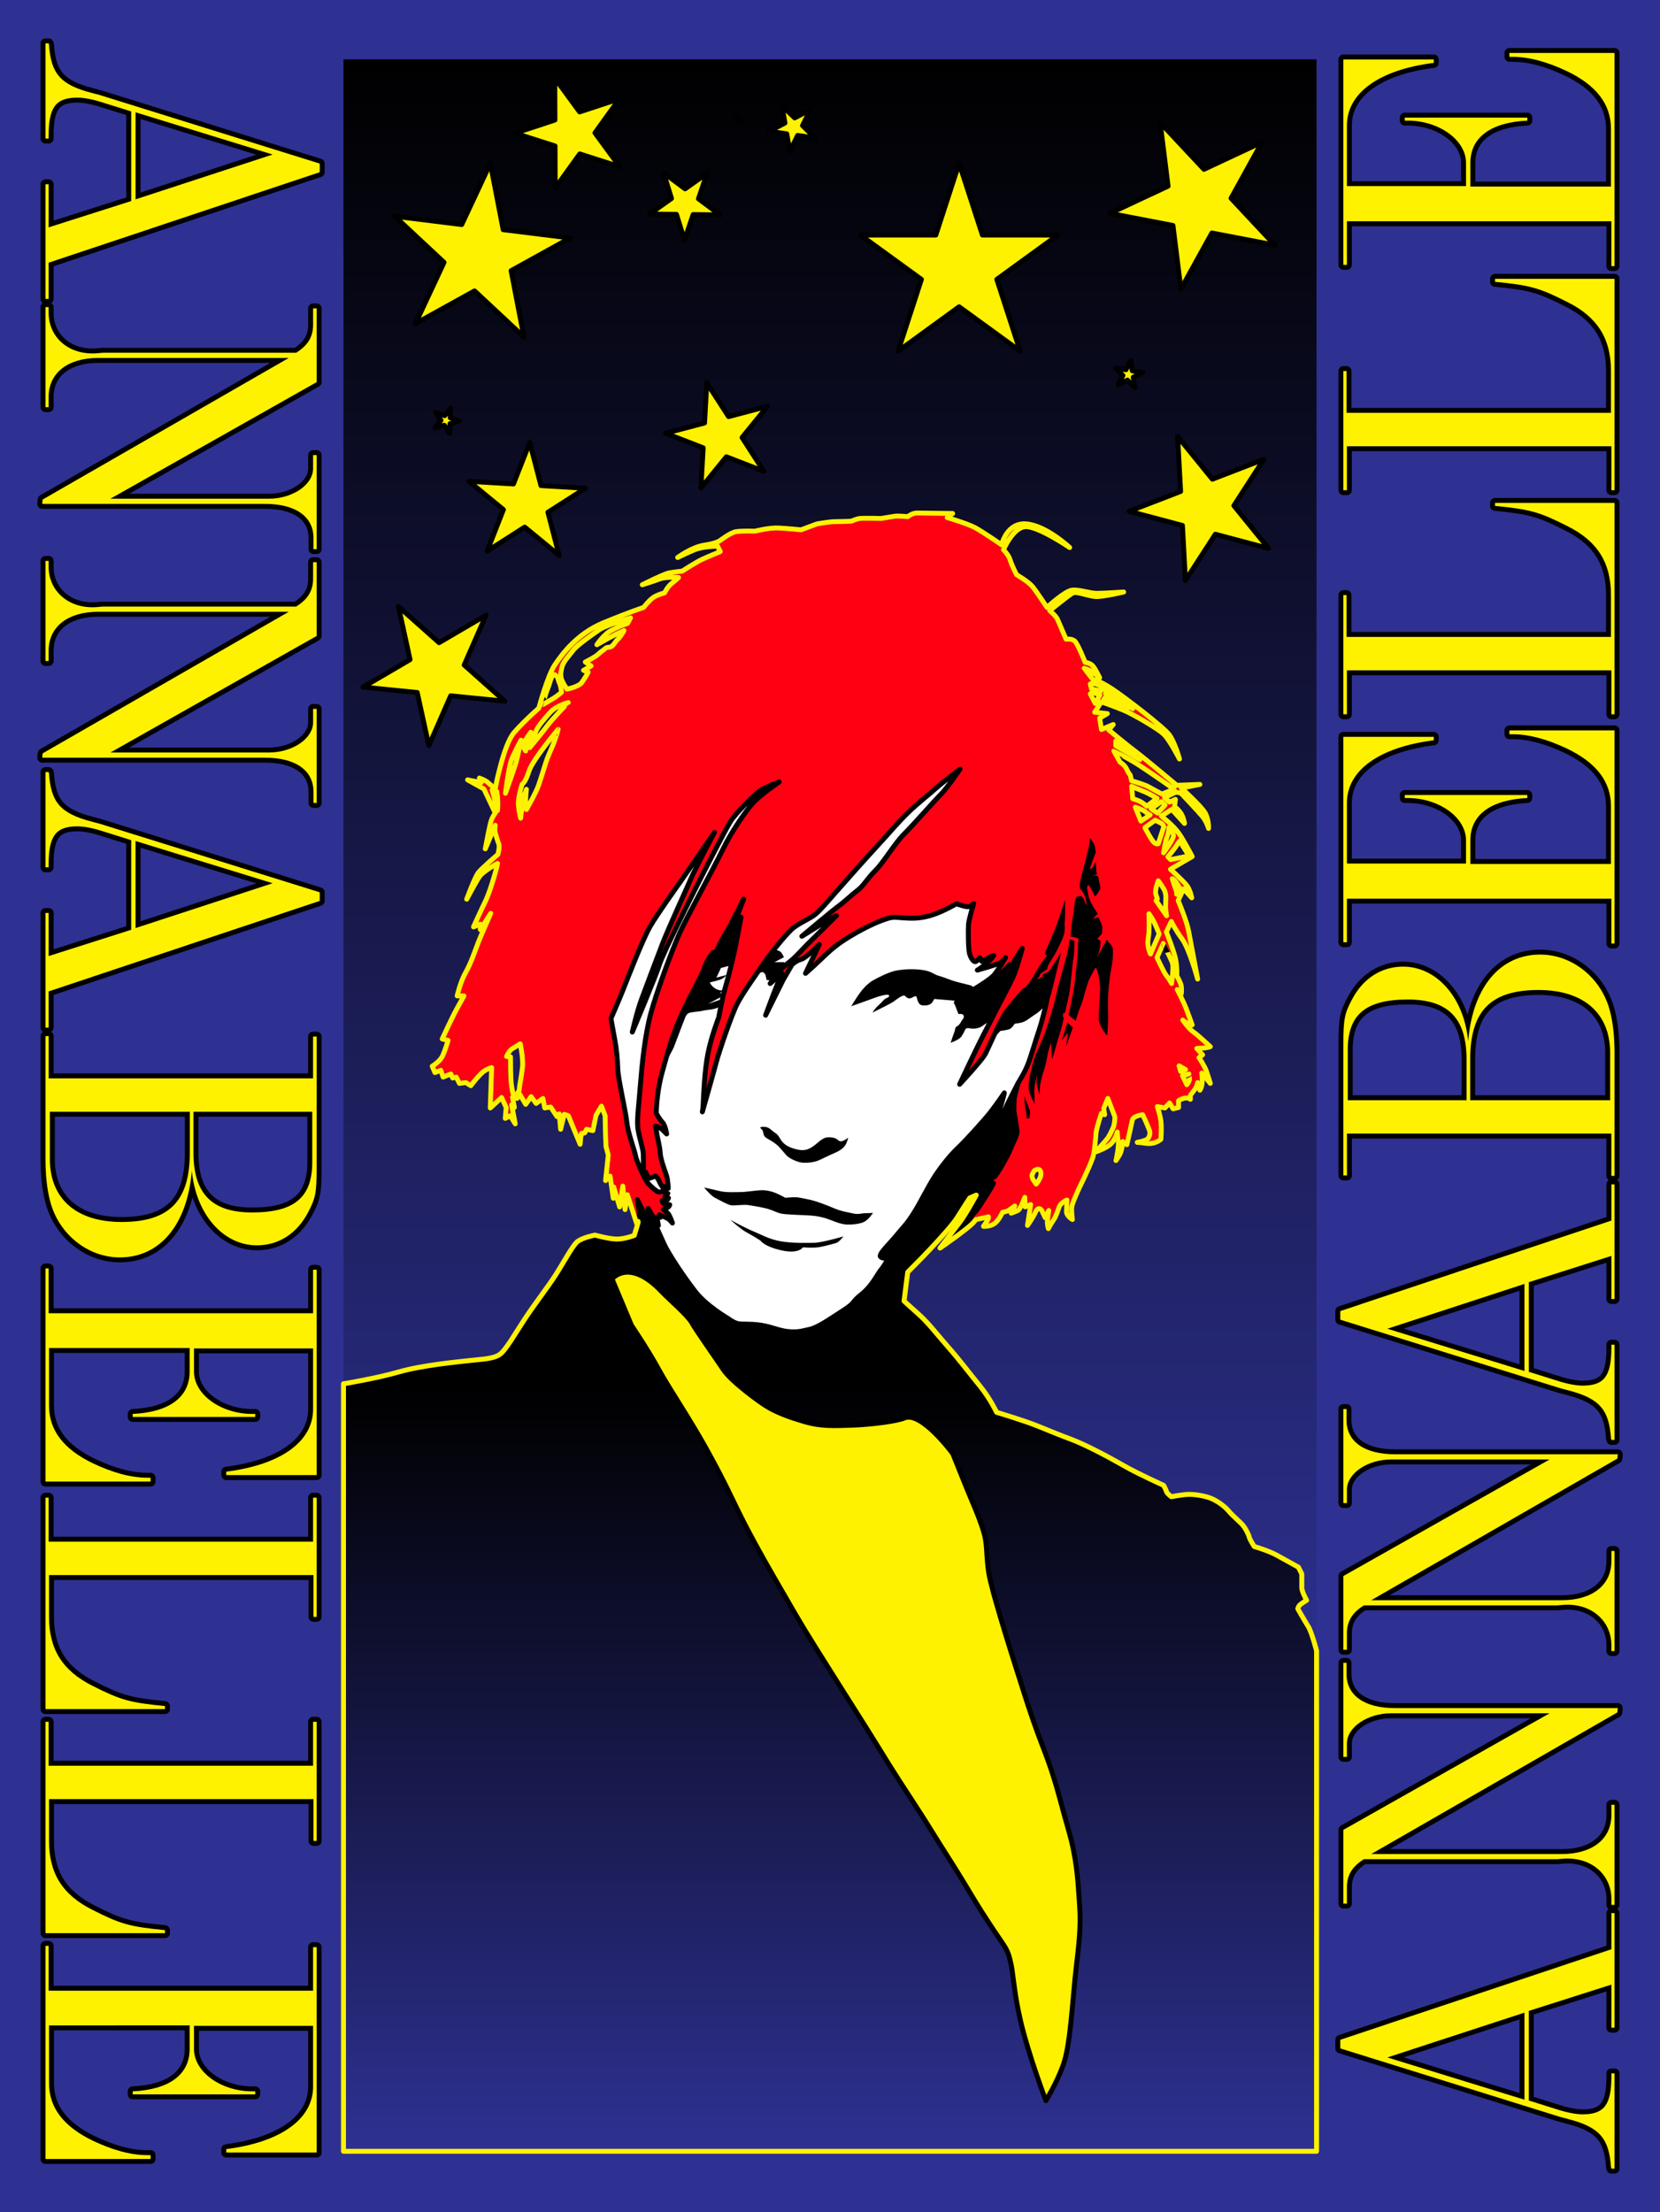 <?xml version="1.0" encoding="utf-8"?>
<!-- Generator: Adobe Illustrator 17.0.0, SVG Export Plug-In . SVG Version: 6.00 Build 0)  -->
<!DOCTYPE svg PUBLIC "-//W3C//DTD SVG 1.1//EN" "http://www.w3.org/Graphics/SVG/1.1/DTD/svg11.dtd">
<svg version="1.1" xmlns="http://www.w3.org/2000/svg" xmlns:xlink="http://www.w3.org/1999/xlink" x="0px" y="0px"
	 width="225.159px" height="300px" viewBox="0 0 225.159 300" enable-background="new 0 0 225.159 300" xml:space="preserve">
<g id="background">
	<rect x="0" fill="#2E3192" width="225.159" height="300"/>
	
		<linearGradient id="SVGID_1_" gradientUnits="userSpaceOnUse" x1="113.122" y1="956.067" x2="113.122" y2="-1259.908" gradientTransform="matrix(0.102 0 0 0.102 101.029 136.037)">
		<stop  offset="0" style="stop-color:#2E3192"/>
		<stop  offset="1" style="stop-color:#000000"/>
	</linearGradient>
	<rect x="46.586" y="8.05" fill="url(#SVGID_1_)" width="131.985" height="215.662"/>
</g>
<g id="jacket">
	
		<linearGradient id="SVGID_2_" gradientUnits="userSpaceOnUse" x1="-98.114" y1="1510.066" x2="-98.114" y2="242.066" gradientTransform="matrix(0.082 0 0 0.082 120.585 168.233)">
		<stop  offset="0" style="stop-color:#2E3192"/>
		<stop  offset="1" style="stop-color:#000000"/>
	</linearGradient>
	<path fill="url(#SVGID_2_)" d="M46.586,187.667v104.088h131.985v-67.888c0,0-0.655-2.523-1.116-3.253
		c-0.461-0.73-1.421-2.419-1.421-2.419s0.038-0.347,0.384-0.614c0.346-0.27,0.808-0.538,0.808-0.538s-0.653-1.191-0.653-1.689
		c0-0.498,0-1.884,0-1.884l-0.46-0.921c0,0-1.729-0.96-2.919-1.613c-1.189-0.652-3.071-1.189-3.071-1.189s-0.614-0.96-0.691-1.306
		c-0.076-0.345-0.499-1.152-0.844-1.573c-0.346-0.424-1.382-1.271-1.958-1.962c-0.577-0.691-1.651-1.42-2.458-1.728
		c-0.806-0.308-2.191-0.537-3.035-0.5c-0.845,0.04-2.266,0.309-2.266,0.309s-0.576-0.423-0.652-0.692
		c-0.076-0.268-0.384-0.844-0.384-0.844s-3.417-1.535-5.299-2.61c-1.881-1.075-5.186-2.883-7.489-3.727
		c-2.304-0.844-3.993-1.65-5.913-2.303c-1.919-0.653-3.954-1.268-3.954-1.268s-0.883-1.879-2.266-3.57
		c-1.382-1.692-2.767-3.535-4.226-5.186c-1.458-1.651-2.765-3.376-4.07-4.531c-1.305-1.154-1.995-1.807-1.995-1.807l0.499-3.917
		c0,0,2.034-2.032,3.071-3.146c1.037-1.117,3.035-3.267,3.65-4.266c0.613-0.997,1.689-2.649,1.689-2.649l0.883-0.384
		c0,0-1.459,2.688-2.265,3.725c-0.807,1.037-2.652,3.458-2.652,3.458s3.574-2.46,4.495-3.42c0.921-0.96,6.488-9.141,6.488-9.141
		l1.882-8.373l-1.152-1.574l-2.572-0.038l-3.916,3.608l-14.17,17.437l-6.453,6.952l-7.64,2.073l-5.605-1.959l-6.146-4.069
		l-2.764-5.07l-2.266-2.266l-1.65-0.384l0.537,2.727l-0.537,1.766c0,0-1.267,0.5-2.342,0.5c-1.076,0-2.995-0.539-2.995-0.539
		s-1.77,0.344-2.422,0.923c-0.653,0.577-1.882,2.881-2.917,4.493c-1.037,1.613-2.803,3.882-4.147,5.916
		c-1.344,2.035-2.611,4.3-3.455,4.876c-0.845,0.576-2.339,0.613-4.07,0.807c-1.73,0.192-6.491,0.649-9.562,1.535
		C51.045,186.935,46.586,187.667,46.586,187.667z"/>
	<path fill="#FFF200" stroke="#000000" stroke-width="0.669" stroke-linecap="round" stroke-linejoin="round" d="M146.442,258.525
		c-0.068-0.959-0.125-1.876-0.197-2.789c-0.024-0.304-0.05-0.608-0.078-0.912c-0.02-0.203-0.04-0.406-0.062-0.61
		c-0.011-0.104-0.022-0.204-0.034-0.308c-0.023-0.205-0.049-0.412-0.075-0.619c-0.203-1.558-0.516-3.197-1.064-5.095
		c-0.622-2.149-1.051-3.859-1.557-5.619c-0.06-0.205-0.12-0.414-0.183-0.622c-0.062-0.209-0.126-0.42-0.191-0.633
		c-0.361-1.171-0.782-2.411-1.335-3.852c-0.151-0.394-0.293-0.766-0.428-1.123c-0.089-0.237-0.176-0.467-0.259-0.691
		c-0.084-0.225-0.166-0.444-0.244-0.658c-0.039-0.107-0.077-0.213-0.115-0.318c-0.077-0.211-0.151-0.415-0.224-0.62
		c-0.037-0.102-0.072-0.202-0.108-0.304c-0.071-0.201-0.142-0.4-0.211-0.6c-0.207-0.598-0.407-1.189-0.613-1.812
		c-0.068-0.208-0.138-0.418-0.208-0.634c-0.387-1.188-0.809-2.517-1.344-4.209c-0.976-3.076-2.085-6.629-2.862-9.386
		c-0.078-0.276-0.153-0.543-0.224-0.802c-0.034-0.129-0.07-0.255-0.102-0.38c-0.302-1.119-0.52-2.04-0.615-2.643
		c-0.083-0.523-0.137-1.011-0.178-1.473c-0.012-0.145-0.022-0.286-0.033-0.425c-0.015-0.205-0.027-0.404-0.041-0.6
		c-0.007-0.129-0.016-0.255-0.023-0.38c-0.054-0.825-0.116-1.569-0.31-2.29c-0.196-0.731-0.464-1.512-0.757-2.279
		c-0.293-0.769-0.61-1.523-0.902-2.206c-0.584-1.366-2.632-6.483-2.632-6.483s-4.273-5.816-6.555-4.838
		c-0.99,0.426-4.333,0.872-7.026,0.976c-2.594,0.1-4.379,0.158-6.524-0.475c-2.145-0.634-3.438-1.136-4.736-1.838
		c-1.212-0.654-5.194-3.6-6.27-5.209c-1.075-1.611-3.768-5.422-4.305-6.4c-0.538-0.975-3.168-3.235-4.059-4.18
		c-4.432-4.68-6.744-1.729-6.744-1.729l2.633,6.288c0,0,0.68,1.004,1.534,2.354c0.038,0.059,0.076,0.118,0.114,0.179
		c0.277,0.44,0.57,0.911,0.861,1.394c0.104,0.172,0.207,0.345,0.311,0.519c0.309,0.521,0.61,1.046,0.884,1.55
		c0.411,0.755,0.899,1.57,1.452,2.465c0.674,1.094,1.443,2.306,2.28,3.667c0.304,0.495,0.618,1.011,0.939,1.547
		c0.401,0.67,0.815,1.373,1.238,2.113c0.085,0.148,0.17,0.298,0.255,0.448c0.171,0.302,0.344,0.61,0.517,0.924
		c0.694,1.255,1.258,2.316,1.743,3.257c1.271,2.469,1.997,4.116,3.113,6.301c0.16,0.312,0.327,0.635,0.505,0.973
		c0.357,0.677,0.703,1.322,1.043,1.947c0.908,1.667,1.774,3.191,2.686,4.771c0.569,0.987,1.156,1.999,1.781,3.08
		c0.187,0.324,0.36,0.624,0.523,0.905c0.108,0.186,0.211,0.364,0.312,0.536c0.05,0.086,0.099,0.17,0.147,0.253
		c0.82,1.403,1.408,2.376,2.393,3.955c0.058,0.093,0.117,0.189,0.178,0.285c0.122,0.195,0.249,0.398,0.383,0.614
		c0.404,0.643,0.87,1.387,1.428,2.272c0.186,0.297,0.37,0.59,0.553,0.881c1.282,2.034,2.497,3.947,3.632,5.745
		c0.162,0.257,0.322,0.511,0.481,0.764c0.318,0.504,0.629,0.998,0.934,1.483c0.762,1.213,1.479,2.367,2.149,3.463
		c0.2,0.329,0.398,0.65,0.594,0.963c0.961,1.543,1.861,2.916,2.799,4.354c0.027,0.041,0.054,0.082,0.081,0.122
		c0.513,0.787,1.037,1.595,1.59,2.461c0.101,0.156,0.201,0.314,0.303,0.476c0.107,0.168,0.215,0.339,0.324,0.513
		c0.196,0.312,0.396,0.63,0.601,0.961c0.269,0.433,0.519,0.833,0.755,1.211c0.053,0.085,0.104,0.169,0.157,0.25
		c0.46,0.735,0.866,1.378,1.246,1.977c0.125,0.198,0.248,0.393,0.368,0.583c0.102,0.16,0.201,0.318,0.301,0.475
		c0.068,0.108,0.136,0.218,0.204,0.324c0.128,0.205,0.257,0.408,0.385,0.615c0.59,0.943,1.195,1.931,1.944,3.192
		c2,3.365,3.999,6.188,4.438,6.873c0.097,0.148,0.183,0.284,0.264,0.42c0.022,0.04,0.045,0.079,0.067,0.119
		c0.076,0.139,0.147,0.282,0.218,0.447c0.02,0.047,0.039,0.098,0.058,0.149c0.01,0.024,0.02,0.051,0.029,0.077
		c0.02,0.053,0.038,0.108,0.059,0.166c0.02,0.058,0.037,0.119,0.058,0.183c0.087,0.286,0.176,0.633,0.271,1.071
		c0.013,0.058,0.025,0.115,0.036,0.177c0.211,1.077,0.342,2.785,0.757,5.109c0.009,0.046,0.017,0.091,0.024,0.137
		c0.051,0.277,0.106,0.564,0.165,0.858c0.179,0.885,0.397,1.846,0.677,2.884c0.742,2.763,1.72,5.634,2.371,7.455
		c0.05,0.142,0.099,0.274,0.145,0.402c0.061,0.169,0.118,0.326,0.171,0.472c0.014,0.035,0.026,0.07,0.039,0.104
		c0.051,0.138,0.097,0.263,0.137,0.371c0.02,0.055,0.04,0.105,0.058,0.154c0.018,0.046,0.033,0.09,0.049,0.129
		c0.007,0.02,0.014,0.038,0.021,0.056c0.014,0.035,0.025,0.065,0.035,0.094c0.03,0.08,0.047,0.123,0.047,0.123
		s0.392-0.635,0.885-1.568c0.457-0.866,1.004-1.993,1.406-3.108c0.032-0.087,0.062-0.172,0.091-0.258
		c0.059-0.171,0.112-0.342,0.163-0.511c0.05-0.169,0.095-0.336,0.134-0.5c0.12-0.494,0.228-1.053,0.325-1.657
		c0.066-0.404,0.126-0.828,0.183-1.267c0.016-0.109,0.029-0.22,0.043-0.332c0.126-1.004,0.235-2.075,0.336-3.15
		c0.023-0.239,0.045-0.479,0.066-0.717c0.099-1.075,0.191-2.14,0.285-3.13c0.011-0.11,0.023-0.22,0.032-0.328
		c0.042-0.432,0.088-0.857,0.136-1.275C146.271,264.161,146.656,261.511,146.442,258.525z"/>
</g>
<g id="hair">
	<g>
		<path fill="#2E3192" stroke="#000000" stroke-width="0.669" stroke-linecap="round" stroke-linejoin="round" d="M154.257,154.935
			c0,0,0.018-0.004,0.05-0.01C154.234,154.924,154.257,154.935,154.257,154.935z"/>
		<path fill="#FF0013" stroke="#000000" stroke-width="0.669" stroke-linecap="round" stroke-linejoin="round" d="M163.61,145.21
			c-0.247-0.677-0.984-1.785-0.984-1.785l0.494-0.37l-0.801-0.861c0,0,0.247-0.061,0.801-0.061s1.044-0.186,1.044-0.186
			s-1.722-1.599-2.339-2.029c-0.575-0.401-1.307-1.444-1.403-1.585c0.03,0.04,0.141,0.157,0.482,0.354
			c0.43,0.246,0.801,0.307,0.801,0.307s-0.555-1.538-0.865-2.339c-0.309-0.8-1.168-2.459-1.168-2.459l0.555,0.554
			c0,0,0.061-0.494,0-0.987c-0.061-0.494-0.614-1.414-0.614-1.414s0.059-0.985-0.124-2.093c-0.184-1.107-1.294-3.877-1.294-3.877
			l0.678-1.416c0,0,0.493,1.048,1.478,2.399c0.984,1.353,2.093,5.417,2.093,5.417s-0.984-5.17-1.231-6.524
			c-0.247-1.354-1.415-4.122-1.415-4.122l0.738-1.602l1.107,1.231c0,0-0.184-0.985-0.614-1.599
			c-0.431-0.614-2.279-2.278-2.279-2.278l2.957-1.722c0,0-1.108-2.156-1.849-3.201c-0.74-1.045-2.336-2.279-2.336-2.279l1.414-0.921
			l1.723,1.909c0,0-0.061-0.554-0.37-1.171c-0.311-0.617-0.984-1.108-0.984-1.108l0.123-0.983l-0.801,0.37l-0.674-0.617l1.537-0.737
			l0.678,0.123c0,0,2.276,2.399,2.891,3.137c0.615,0.737,0.861,1.663,0.861,1.663s0.062-1.229-0.491-2.153
			c-0.555-0.924-3.2-3.324-3.2-3.324l2.523-0.493l-3.138,0.124c0,0-4.248-3.568-5.479-4.492c-1.232-0.924-3.755-3.017-3.755-3.017
			l0.617-0.738l-1.603,0.678l-0.243-1.538l1.045-0.617l-1.723-0.184l0.921-1.415c0,0,1.909,0.678,3.078,1.168
			c1.167,0.492,4.615,2.463,5.416,3.263c0.801,0.801,2.092,3.324,2.092,3.324s-0.614-2.278-1.415-3.324
			c-0.801-1.044-5.847-4.925-7.692-6.157c-1.846-1.231-2.646-1.292-2.646-1.292l-1.168-1.538c0,0,0.614,0.184,0.984,0.431
			c0.371,0.246,1.108,0.861,1.108,0.861s-0.555-1.168-0.925-1.599c-0.37-0.43-1.045-0.493-1.045-0.493s-0.984-2.523-1.417-2.892
			c-0.434-0.367-1.168-0.246-1.168-0.246s-0.985-2.279-1.169-2.71c-0.184-0.43-1.047-1.168-1.047-1.168s2.646-2.155,3.139-2.4
			c0.494-0.244,2.094,0.431,3.077,0.491c0.984,0.061,3.814-0.614,3.814-0.614s-2.646,0.184-3.63,0.184
			c-0.984,0-2.4-0.553-3.384-0.43c-0.985,0.123-3.385,2.338-3.385,2.338s-1.418-2.155-1.972-2.833
			c-0.555-0.677-2.152-1.599-2.152-1.599s-0.615-1.171-0.862-1.968c-0.246-0.798-0.924-1.415-0.924-1.415s1.295-3.08,3.017-3.14
			c1.722-0.061,5.97,2.83,5.97,2.83s-3.139-2.953-5.846-3.2c-2.707-0.247-3.384,2.832-3.384,2.832s-2.587-1.785-3.632-2.339
			c-1.045-0.553-3.754-1.354-3.754-1.354l0.737-0.554c0,0-4.245-0.06-4.862-0.06c-0.617,0-1.23,0.49-1.23,0.49
			s-1.292-0.124-1.723-0.06c-0.431,0.062-1.909,0.307-1.909,0.307s-2.276-0.061-2.83,0c-0.554,0.06-1.168,0.37-1.168,0.37
			s-1.602,0.061-2.278,0.061c-0.678,0-2.4,0.307-2.4,0.307l-2.153,0.801c0,0-1.846-0.185-3.077-0.247
			c-1.231-0.063-3.2,0.431-3.2,0.431s-1.723-0.061-2.523,0.062c-0.8,0.124-2.216,1.231-2.216,1.231s-0.491,0.368-2.153,0.615
			c-1.662,0.246-3.57,1.661-3.57,1.661s1.108-0.554,2.276-1.044c1.168-0.491,3.14-0.493,3.14-0.493l0.37,0.737
			c0,0-1.662,0.677-2.463,1.048c-0.8,0.37-2.706,1.599-2.706,1.599s-1.108,0.124-1.786,0.246c-0.677,0.124-3.63,1.602-3.63,1.602
			s1.599-0.493,2.399-0.8c0.8-0.307,2.523-0.183,2.523-0.183s-0.371,0.367-0.924,0.797c-0.554,0.43-0.984,1.294-0.984,1.294
			s-0.799,0.184-1.415,0.554c-0.617,0.37-1.416,1.415-1.416,1.415s-1.908,0.615-5.476,2.093c-3.568,1.479-5.6,4.245-6.585,5.723
			c-0.984,1.479-2.155,5.847-2.155,5.847s-1.846,1.602-3.321,3.264c-1.476,1.661-2.586,7.629-2.586,7.629s-0.678-0.491-0.985-0.798
			c-0.307-0.307-1.168-0.617-1.168-0.617l0.244,0.617l-1.846-0.371l2.216,1.232l1.539,3.26c0,0-0.247,0.31-0.491,0.864
			c-0.244,0.554-0.864,3.998-0.864,3.998l1.355-3.2c0,0-0.06,0.37-0.06,0.677c0,0.307,0.43,1.602,0.554,1.909
			c0.123,0.307-0.124,1.354-0.124,1.354s-2.156,1.846-2.646,2.461c-0.491,0.614-1.601,3.63-1.601,3.63s1.294-2.46,1.785-3.137
			c0.491-0.678,2.4-1.725,2.4-1.725s0,0.187-0.367,1.478c-0.368,1.292-0.864,2.83-1.295,3.694c-0.431,0.864-1.599,3.445-1.599,3.445
			l0.924-0.368v0.738l1.415-2.217c0,0-1.294,2.955-1.662,3.878c-0.367,0.924-0.984,2.83-1.725,4.124
			c-0.74,1.294-1.168,3.2-1.168,3.2h0.924c0,0-0.431,0.8-0.984,1.785c-0.554,0.985-1.969,4.062-1.969,4.062l0.798,0.184
			c0,0-0.368,1.292-0.738,2.093c-0.37,0.8-1.415,1.414-1.415,1.414l0.368,0.864l0.801-0.31l0.307,0.924l1.047-0.431l0.247,0.554
			l0.491-0.124l0.431,0.861l0.861-0.123l0.677,0.431c0,0,0.678-0.922,1.355-1.6c0.677-0.677,1.478-0.861,1.478-0.861l-0.187,5.477
			l1.539-1.416l0.617,1.355l-0.123,1.476l0.677-0.368l0.675,1.108l-0.491-2.586l0.37,0.371l-0.247-1.415l0.614,0.183l0.371-0.554
			l0.801,1.355l0.737-1.048l0.677,0.925l0.922-0.678l0.247,1.292l0.801-0.124l0.861,1.294l0.307-0.369l0.184,2.092l0.494-2.032
			l0.554,0.187l1.6,3.878l0.062-0.801l0.124-0.678l0.431-0.063l0.247-0.49l0.861,0.184l0.431-2.093l0.737-1.231l0.494,1.295
			l0.06,2.707l0.063,1.479l0.308,1.168l-0.371,3.446l0.614-0.614l0.434,3.015l0.06-1.539l0.801,2.71l0.431-2.832l0.307,3.198
			l0.307-2.029l1.354,4.186l0.307-1.662l-0.307-1.847l1.662,3.321l-0.186-2.092c0,0,1.538,3.446,2.156,4.801
			c0.617,1.357,2.707,4.492,4.245,6.462c1.538,1.969,4.431,3.633,4.431,3.633s0.615,0.492,1.231,0.675
			c0.617,0.184,1.723,0,3.261,0.247c1.539,0.248,2.4,0.741,3.694,0.861c1.295,0.121,1.783-0.061,2.891-0.307
			c1.108-0.247,2.586-1.292,4.492-2.523c1.906-1.231,1.047-1.045,2.522-2.216s2.093-2.646,2.646-3.324
			c0.555-0.677,0.985-1.538,0.985-1.538s-0.861,0-1.045-0.247c-0.184-0.246,0.43-0.921,0.86-1.414
			c0.431-0.494,0.801-0.861,1.723-1.97c0.921-1.107,0.925-0.984,1.849-2.398c0.924-1.416,2.029-3.755,3.014-5.233
			c0.984-1.479,2.155-2.893,3.076-3.754c0.922-0.862,3.508-3.691,4.371-4.8c0.865-1.107,1.907-2.646,1.907-2.646
			s-0.124,0.737-0.678,2.336c-0.555,1.599-1.292,4.432-1.476,4.985c-0.184,0.554-1.171,4.371-1.171,4.371s0.925-2.278,1.295-3.51
			c0.37-1.231,1.352-4.186,1.662-4.983c0.309-0.798,2.213-4.495,2.213-4.495s-0.308,1.171-0.431,1.663
			c-0.123,0.49-0.123,1.538-0.123,1.909c0,0.37,0.186,1.107,0.246,1.662c0.061,0.554,0.188,0.861,0.188,1.354
			c0,0.494-0.618,1.599-0.988,2.523c-0.37,0.924-1.659,3.077-1.97,3.446c-0.309,0.371-2.459,1.416-2.459,1.416
			s0.308,0.059,0.921-0.062c0.615-0.124,1.295-0.368,1.295-0.368s-0.124,0.244-0.247,0.49c-0.123,0.247-1.231,1.97-1.661,2.646
			c-0.432,0.678-1.846,2.156-1.846,2.156s0.123-0.063,0.613-0.186c0.491-0.124,2.463-0.555,2.463-0.555s0.061,0.187-0.187,0.555
			c-0.247,0.367-0.49,0.74-0.49,0.74s0.86,0.06,1.478-0.37s1.105-1.538,1.105-1.538s0.493-0.062,0.801-0.248
			c0.308-0.186,0.861-0.613,0.861-0.613l-0.491,0.984c0,0,0.554-0.185,0.922-0.371c0.367-0.186,0.924-1.784,0.924-1.784l0.06,1.294
			l0.741-0.311l-0.431,2.834c0,0,0.675-0.925,1.107-1.847c0.434-0.921,0.861-0.123,0.861-0.123l0.431,0.921l0.491-0.984
			c0,0-0.123,0.861-0.184,1.357c-0.06,0.493,0.124,1.106,0.124,1.106s0.431-0.801,0.738-1.23c0.307-0.431,0.493-1.108,0.737-1.723
			c0.243-0.614,1.047-0.925,1.047-0.925s-0.059,1.048-0.059,1.602c0,0.555,0.798,1.046,0.798,1.046s-0.184-1.292-0.059-1.846
			c0.122-0.555,0.921-2.34,1.291-3.077c0.37-0.738,1.168-2.463,1.479-3.324c0.31-0.861,0.43-2.709,0.49-3.447
			c0.061-0.738,0.737-2.709,0.737-2.709l0.434,0.187l-0.123-0.862l0.554-1.354c0,0,0.798,2.093,0.922,2.4
			c0.123,0.308-0.124,1.414-0.124,1.414s-0.491,1.108-0.737,1.479c-0.247,0.371-1.723,1.97-1.723,1.97s1.662-0.554,2.217-1.231
			c0.554-0.677,0.737-1.476,0.737-1.476s0,0.615,0.123,1.291c0.124,0.679-0.307,2.584-0.307,2.584s0,0,0.431-0.675
			c0.43-0.675,0.49-1.909,0.49-1.909l0.555,0.432c0,0,0.614-2.707,0.737-3.323c0.123-0.618,1.418-0.738,1.418-0.738
			s0.797,1.722,0.921,2.152c0.124,0.431,0,0.74-0.184,1.048c-0.162,0.271-1.188,0.494-1.428,0.544
			c0.099,0.001,0.373,0.026,1.12,0.133c1.295,0.187,2.029-0.553,2.029-0.553s0.124-1.54,0-2.464c-0.122-0.924-0.49-1.968-0.49-1.968
			l1.045,0.184l0.614-0.678l0.493,0.801l0.738-0.184v-0.925c0,0,0.123-0.124,0.678-0.307c0.554-0.183,0.924,0.124,0.924,0.124
			v-0.554c0,0,0.367-0.493,0.613-0.8c0.248-0.308,0.371-0.924,0.371-0.924l0.308,1.046c0,0,0.307-0.431,0.307-1.17
			c0-0.741-0.06-1.168-0.06-1.168l1.167,1.415C164.164,146.932,163.856,145.888,163.61,145.21z M159.291,119.366
			c0.209,0.167,0.719,1.053,0.719,1.053s-0.255,0.589-0.381,0.885c-0.127,0.296,0.085-0.126-0.127-0.633
			c-0.211-0.507-0.504-1.517-0.504-1.517S159.083,119.199,159.291,119.366z M67.479,109.943c0,0-0.343-1.274-0.442-1.716
			c-0.099-0.441-0.293-1.08-0.293-1.08l0.343,0.589l0.293-0.392c0,0,0.148,0.784,0.148,1.519
			C67.529,109.598,67.479,109.943,67.479,109.943z M74.294,93.369c0.343-0.784,0.537-2.21,1.028-1.816
			c0.491,0.395,0.297,0.54,0.541,1.032c0.244,0.49,0.293,1.324,0.293,1.324s-0.637,0.541-1.127,0.834
			c-0.491,0.294-1.42,0.834-1.42,0.834S73.951,94.153,74.294,93.369z M71.058,100.724c0.244-0.491,0.932-1.42,0.932-1.42
			s-0.003,0.781-0.296,1.372c-0.293,0.589-0.392,1.176-0.392,1.176S70.814,101.215,71.058,100.724z M68.557,107.588
			c0,0,0.441-3.529,0.784-4.462c0.343-0.932,1.325-2.745,1.325-2.745s-0.442,2.255-0.686,3.088
			C69.736,104.303,68.557,107.588,68.557,107.588z M70.863,144.804c-0.148,1.177-0.296,2.013-0.346,2.257
			c-0.049,0.243-0.096,0.833-0.096,0.833l-0.392,0.636l-0.441-0.194c0,0-0.25-0.932-0.296-2.059
			c-0.046-1.127-0.046-2.942-0.046-2.942l-0.541-0.05c0,0,0.343-0.781,0.735-1.029c0.392-0.246,1.127-0.688,1.127-0.688
			S71.012,143.628,70.863,144.804z M75.128,100.724c-0.343,0.883-0.639,1.47-0.883,2.109c-0.244,0.639-0.785,2.501-1.177,3.628
			c-0.392,1.127-1.667,3.335-1.667,3.335s-0.049-0.148-0.099-0.834c-0.049-0.686,0.099-1.912,0.099-1.912s-0.049,0.294-0.244,0.637
			c-0.194,0.343-0.54,3.285-0.54,3.285s-0.392-1.423-0.294-2.402c0.099-0.98,0.491-2.208,0.491-2.208s0.441-0.195,0.93-1.763
			c0.488-1.569,3.971-5.691,3.971-5.691S75.47,99.84,75.128,100.724z M74.245,98.42c-0.735,0.982-2.403,2.989-2.403,2.989
			s0.54-1.47,0.834-2.205c0.294-0.736,1.127-1.667,1.961-2.601c0.833-0.932,2.451-1.325,2.451-1.325S74.979,97.438,74.245,98.42z
			 M85.129,84.543l-1.176,0.441c0,0,0.049,0-0.982,0.488c-1.031,0.488-2.01,1.963-2.01,1.963s0.784-0.441,1.569-0.883
			c0.784-0.441,2.108-1.031,2.108-1.031s-0.491,0.883-0.784,1.127c-0.293,0.244-0.392,0.49-0.735,0.883
			c-0.343,0.392-0.735,0.148-0.981,0.392c-0.248,0.244-0.686,0.491-1.029,0.833c-0.343,0.343-1.717,1.032-1.717,1.032l0.784,0.537
			l-1.028,0.59l0.636,0.244c0,0-0.441,0.833-0.883,1.423c-0.442,0.589-2.01,0.883-2.01,0.883s-0.488-0.735-0.686-1.226
			c-0.197-0.491-0.195-0.883,0-1.717c0.195-0.833,0.982-1.568,1.52-2.303c0.537-0.734,2.698-2.208,3.529-2.797
			c0.83-0.59,4.267-1.618,4.267-1.618L85.129,84.543z M141.01,159.882c-0.21,0.42-0.463,0.716-0.463,0.716s-0.211-0.337-0.379-0.546
			c-0.167-0.208-0.21-0.633-0.21-0.633s0.169-0.42,0.296-0.59c0.126-0.169,0.589-0.379,0.801-0.127
			C141.267,158.955,141.222,159.463,141.01,159.882z M150.109,93.549l3.538,2.569l-3.708-2.021L150.109,93.549z M149.858,94.644
			l3.032,1.431l-3.159-1.22L149.858,94.644z M148.719,92.793c0.379,0.125,0.886,0.42,0.886,0.42l-0.295,0.504l-1.265-0.293
			l-0.167-0.675C147.878,92.748,148.342,92.666,148.719,92.793z M147.878,94.097l0.337-0.21l0.969,0.377l-0.632,1.138
			L147.878,94.097z M156.807,122.147l0.17-0.212c0,0-0.043-0.211-0.211-0.675c-0.167-0.463,0.338-1.81,0.338-1.81
			s0.801,1.054,0.927,1.517c0.125,0.463,0.125,0.59,0.082,1.558c-0.044,0.968,0.126,1.684,0.126,1.684L156.807,122.147z
			 M160.01,114.06l1.262,2.021l-2.484,0.507l-0.379-0.382c0,0,1.009-1.22,1.221-1.599C159.84,114.23,160.01,114.06,160.01,114.06z
			 M158.534,112.249c0,0,0.59,0.505,0.632,1.053c0.04,0.548-1.348,2.358-1.348,2.358s0.253-1.602,0.505-2.232
			C158.576,112.798,158.534,112.249,158.534,112.249z M158.03,109.176l-1.013,1.094l-0.886-0.59l1.391-0.968L158.03,109.176z
			 M151.33,100.498l3.286,2.526l-3.286-1.895V100.498z M152.806,104.289c-0.211-0.505-0.886-0.927-0.886-0.927l-0.843-1.517
			c0,0,1.98,1.013,3.372,1.898c1.39,0.886,4.801,3.283,4.801,3.283l-1.643,0.673c0,0-1.349-0.715-1.854-1.008
			c-0.505-0.293-2.274-0.8-2.274-0.8l-0.17-0.76C153.311,105.131,153.017,104.793,152.806,104.289z M153.647,108.334l-0.167-1.687
			c0,0,0.966,0.419,1.725,0.716c0.759,0.296,1.729,0.927,1.729,0.927l-1.392,1.054c0,0-0.549-0.505-1.053-0.716
			C153.984,108.416,153.647,108.334,153.647,108.334z M154.744,111.363l-0.76-1.895c0,0,1.051,0.338,1.433,0.675
			c0.381,0.338,0.589,0.378,0.589,0.378L154.744,111.363z M156.681,111.238c0,0,0.423,0.211,0.76,0.379
			c0.337,0.167,0.419,0.507,0.419,0.507l-0.756,2.314c0,0-0.127,0.126-0.508-0.127c-0.382-0.252-1.305-2.062-1.305-2.062
			L156.681,111.238z M155.713,128.21c-0.086-0.716,0.085-1.009,0.126-1.768c0.041-0.76,0-2.526,0-2.526s0.379,0.545,0.63,1.009
			c0.253,0.463,0.761,1.727,0.761,1.727l-1.18,2.737C156.05,129.389,155.798,128.925,155.713,128.21z M158.913,133.391
			c0,0-0.337-0.631-0.716-1.094c-0.379-0.463-1.264-2.443-1.264-2.443l0.841-1.896c0,0,1.098,2.148,1.265,2.696
			C159.206,131.202,158.913,133.391,158.913,133.391z M159.925,144.552l0.884,0.504l-0.672,0.253L159.925,144.552z M161.314,146.532
			c-0.081,0.296-0.336,0.589-0.336,0.589l-0.59-1.223l0.883-0.252C161.271,145.646,161.397,146.235,161.314,146.532z"/>
	</g>
</g>
<g id="face">
	<path fill="#FFFFFF" stroke="#000000" stroke-width="0.669" stroke-linecap="round" stroke-linejoin="round" d="M142.173,133.393
		c-0.222-0.578-1.156,0.047-1.156,0.047s-1.733,0.576-2.179,1.024c-0.443,0.446-1.735,1.958-2.448,2.934
		c-0.713,0.976-2.312,4.716-2.756,5.561c-0.445,0.845-3.472,4.095-3.472,4.095s2.314-4.939,3.247-6.719
		c0.933-1.779,1.426-2.803,2.001-3.913c0.577-1.11,1.427-2.715,1.958-3.829c0.532-1.113,1.292-3.96,1.292-3.96l-1.068,1.649
		l-1.155,3.512l-1.113,1.113l1.646-4.093c0,0-2.312,2.358-2.669,2.67c-0.357,0.313-1.558,1.158-2.002,1.333
		c-0.444,0.176-2.58,1.157-2.58,1.157s1.336-1.245,2.092-1.646c0.758-0.4,2.49-1.514,2.979-2.046
		c0.488-0.532,1.602-2.402,1.602-2.402s-0.267,0.401-0.667,0.667c-0.399,0.266-3.158,1.022-3.158,1.022s0.269-0.088,1.2-0.889
		c0.933-0.8,1.023-1.113,1.023-1.113s-0.043,0.044-0.532,0.266c-0.488,0.222-1.113,0.535-1.113,0.535l-0.267-0.488
		c0,0-0.043,0.088-0.4,0.444c-0.355,0.356-0.8-0.356-0.979-1.023c-0.178-0.667-0.178-3.204-0.134-3.916
		c0.044-0.714,0.713-2.847,0.713-2.847s-0.134,0.087-0.444,0.353c-0.311,0.266-1.372-0.157-1.703-0.238
		c-0.332-0.082,0.25-0.291-1.207,0.459c-1.456,0.748-3.158,1.5-5.404,1.414c-2.246-0.085-1.955-0.332-3.662,0.291
		c-1.705,0.622-3.787,1.785-5.199,2.701c-1.413,0.916-2.369,1.87-3.285,2.745s-1.917,1.75-1.917,1.75l1.868-3.914
		c0,0-1.777,1.824-2.446,2.002c-0.669,0.179-1.245,0.711-1.245,0.711l-1.215,2.095l-2.37,4.782c0,0,0.088-0.219,0.615-1.667
		c0.526-1.448,1.579-4.037,1.579-4.037l-1.579,1.404c0,0,1.097-1.536,1.579-2.018c0.483-0.483,0.527-0.483,1.273-1.098
		c0.746-0.614,1.711-1.755,2.808-2.808c1.098-1.054,3.335-3.291,3.335-3.291s-0.877,0.438-1.448,0.789
		c-0.57,0.352-3.247,2.019-3.247,2.019s3.949-3.334,4.958-4.081c1.009-0.746,1.623-1.403,2.545-2.106
		c0.921-0.702,1.271-1.535,2.457-2.72c1.185-1.185,2.589-3.642,3.905-4.958c1.316-1.316,4.037-4.432,4.958-5.353
		c0.921-0.922,2.633-3.466,2.633-3.466s-2.413,1.843-3.291,2.632c-0.878,0.79-2.413,1.974-3.773,3.291
		c-1.36,1.316-2.15,2.325-4.213,4.563c-2.062,2.238-3.598,3.993-5.265,5.879c-1.667,1.887-2.282,2.633-3.028,3.292
		c-0.746,0.658-2.413,1.272-3.291,2.106c-0.878,0.834-2.721,3.072-3.686,4.475c-0.965,1.404-2.852,4.037-3.642,5.529
		c-0.79,1.492-2.544,6.714-2.852,7.898c-0.288,1.113-1.738,6.212-1.913,6.829c0.028-0.115,0.083-0.413,0.114-1.081
		c0.044-0.921,0.176-4.519,0.658-6.888c0.482-2.37,1.448-4.827,1.448-4.827s0.526-2.896,0.921-4.169
		c0.395-1.273,1.053-4.037,1.316-5.309c0.263-1.272,0.79-4.125,0.79-4.125s-0.834,1.887-1.141,2.502
		c-0.307,0.614-1.404,3.027-1.404,3.027s0.921-2.764,1.36-3.905c0.438-1.141,1.536-4.08,1.536-4.08s-1.536,3.027-1.799,3.554
		c-0.263,0.526-1.009,1.668-1.404,2.501c-0.395,0.834-1.404,2.764-1.404,2.764l0.439-1.579c0,0-0.79,1.009-1.141,2.062
		c-0.352,1.053-1.492,2.939-2.896,5.924c-1.404,2.983-2.062,5.441-2.853,8.292c-0.79,2.853-0.79,5.528-0.79,5.528
		s0.438,0.833,0.834,1.229c0.395,0.396,0.57,1.58,0.57,1.58s-0.482-0.526-0.833-0.79c-0.351-0.264-0.702-0.264-0.702-0.264
		s0.131,0.308,0.175,0.834c0.044,0.527,0.438,1.843,0.482,2.765c0.044,0.922,0.702,2.589,0.877,3.159
		c0.176,0.57,0.22,1.667,0.22,1.667l-0.307-0.307l-0.307,0.307c0,0-0.351-0.35-0.571-0.877c-0.219-0.526-0.526-0.79-0.526-0.79
		l-0.965,0.352l-0.396-0.878l-0.263,0.088c0,0-0.044-1.756-0.044-2.501c0-0.747-0.614-2.413-0.746-3.599
		c-0.132-1.185,0.132-3.028,0.351-5.835c0.219-2.808,0.614-6.714,1.404-9.653c0.79-2.94,2.852-8.512,3.861-10.794
		c1.009-2.281,4.563-8.687,5.836-11.319c1.272-2.633,3.159-5.31,4.124-6.407c0.965-1.096,3.598-2.896,3.598-2.896
		s-2.062,0.746-2.721,1.272c-0.658,0.527-3.115,2.853-3.905,4.125c-0.79,1.272-4.256,8.117-4.694,8.994
		c-0.439,0.878-4.476,8.908-4.915,10.355c-0.438,1.448-3.686,9.171-3.686,9.171s0.614-2.72,1.229-4.388
		c0.614-1.667,2.194-5.836,2.896-7.679c0.702-1.843,3.422-7.766,3.861-8.82c0.438-1.053,3.159-6.187,3.159-6.187
		s-3.598,5.222-4.52,6.539c-0.921,1.315-3.159,4.431-4.168,6.143c-1.009,1.711-3.115,7.151-3.686,8.6
		c-0.57,1.448-1.667,3.949-1.667,3.949s0.308,1.799,0.527,2.94c0.219,1.14,0.351,2.501,0.395,3.905
		c0.044,1.404,1.097,5.836,1.229,7.239c0.131,1.404,1.094,3.934,1.176,4.512c0.082,0.578,1.283,3.313,1.698,3.768
		c0.414,0.455,1.075,1.034,1.407,1.16c0.331,0.126,0.952-0.331,0.952-0.331l-0.165,0.372l0.496,0.165l-0.414,0.496l0.497,0.126
		c0,0-0.123,0.246-0.288,0.414c-0.164,0.168-0.581-0.044-0.581-0.044s0.082,0.291,0.291,0.455c0.208,0.165,0.746,0.086,0.746,0.086
		s-0.042,0.287-0.374,0.414c-0.331,0.125-0.496,0.246-0.496,0.246s0.373,0.25,0.62,0.497c0.247,0.247,0.623,1.323,0.623,1.323
		s-0.168-0.204-0.414-0.454s-1.369-0.661-1.369-0.661l0.167,0.332l-0.496,0.041l0.206,1.075l-1.388-2.287
		c0,0,1.538,3.446,2.156,4.801c0.617,1.357,2.707,4.492,4.245,6.462c1.538,1.969,4.431,3.633,4.431,3.633s0.615,0.492,1.231,0.675
		c0.617,0.184,1.723,0,3.261,0.247c1.539,0.248,2.4,0.741,3.694,0.861c1.295,0.121,1.783-0.061,2.891-0.307
		c1.108-0.247,2.586-1.292,4.492-2.523c1.906-1.231,1.047-1.045,2.522-2.216s2.093-2.646,2.646-3.324
		c0.555-0.677,0.985-1.538,0.985-1.538s-0.861,0-1.045-0.247c-0.184-0.246,0.43-0.921,0.86-1.414
		c0.431-0.494,0.801-0.861,1.723-1.97c0.921-1.107,0.925-0.984,1.849-2.398c0.924-1.416,2.029-3.755,3.014-5.233
		c0.984-1.479,2.155-2.893,3.076-3.754c0.922-0.862,3.508-3.691,4.371-4.8c0.865-1.107,1.907-2.646,1.907-2.646
		s-0.124,0.737-0.678,2.336c-0.555,1.599-1.292,4.432-1.476,4.985c-0.184,0.554-1.171,4.371-1.171,4.371s0.925-2.278,1.295-3.51
		c0.37-1.231,1.352-4.186,1.662-4.983c0.309-0.798,2.213-4.495,2.213-4.495s0.454-0.768,0.634-1.081
		c0.178-0.312,0.534-0.979,0.845-1.823c0.309-0.845,1.113-3.517,1.423-4.405c0.309-0.889,0.979-3.516,1.066-4.229
		C142.126,134.683,142.396,133.972,142.173,133.393z"/>
</g>
<g id="eyes__x26_c.">
	<g>
		<path fill-rule="evenodd" clip-rule="evenodd" d="M92.704,138.617c0.165-0.37,0.288-0.982,0.655-1.188
			c0.368-0.206,1.391-0.206,1.884-0.33c0.494-0.122,1.146-0.164,1.517-0.246c0.309-0.069,0.844-0.278,1.013-0.346
			c0.067-0.328,0.141-0.683,0.219-1.033l-1.969,0.683l1.846-0.982l-0.123-0.576l0.434-0.355c-0.062,0.046-0.325,0.194-0.925-0.054
			c-0.696-0.288-0.984-0.943-0.984-0.943s1.025-0.244,1.476-0.409c0.449-0.164,0.82-0.615,0.82-0.615l-1.393,0.368l0.614-1.31
			l1.393-0.374c0.222-0.917,0.424-1.807,0.544-2.387c0.159-0.772,0.416-2.125,0.593-3.07c0.061-0.403,0.203-1.059,0.23-1.245
			c-0.194,0.438-0.917,2.175-1.175,2.692c-0.307,0.614-1.404,3.027-1.404,3.027s0.921-2.764,1.36-3.905
			c0.168-0.435,0.431-1.132,0.692-1.829l0.894-2.432c-0.446,0.879-1.652,3.341-1.849,3.734c-0.263,0.526-1.009,1.668-1.404,2.501
			c-0.395,0.834-1.404,2.764-1.404,2.764l0.439-1.579c0,0-0.79,1.009-1.141,2.062c-0.352,1.053-1.492,2.939-2.896,5.924
			c-1.24,2.634-1.898,4.858-2.579,7.306c0.209-0.364,1.139-1.991,1.355-2.536C91.678,141.321,92.539,138.986,92.704,138.617z"/>
		<path fill-rule="evenodd" clip-rule="evenodd" d="M149.905,127.838l-1.189,2.166c0.081-0.152,0.265-0.542,0.4-1.112
			c0.175-0.747,0.175-1.273,0.175-1.273l-0.439-0.263c0,0,0.176-0.307,0.439-0.526c0.264-0.221,0.176-0.571,0.219-0.966
			c0.045-0.395-0.526-1.448-0.526-1.448l-0.746,0.175l0.659-0.658c0,0-0.483-0.702-0.879-1.448
			c-0.395-0.746-0.438-1.361-0.525-1.799c-0.088-0.438,0.088-0.658,0.088-0.658l0.219,0.131l0.702,1.405c0,0,0.22-0.132,0.351-0.351
			c0.132-0.22,0.352-0.527,0.395-0.747c0.044-0.219-0.22-0.965-0.264-1.448c-0.044-0.482-0.833-0.175-0.833-0.175l0.701-0.307
			c0,0-0.088,0.044-0.131-0.263c-0.044-0.307-0.088-1.359-0.088-1.359s-0.132,0.087-0.307,0.526
			c-0.176,0.438-0.527,0.395-0.527,0.395l0.396-1.097l0.438-1.141c0,0-0.044-0.087-0.088-0.615
			c-0.044-0.526-0.702-1.315-0.702-1.315s-0.044,0.614-0.22,1.447c-0.175,0.835-0.789,3.16-1.009,3.949
			c-0.219,0.791-0.131,1.448-0.131,1.448s0.613,0.614,0.745,1.273c0.132,0.658,0.176,1.008,0.176,1.008s-0.132-0.131-0.351-0.702
			c-0.22-0.57-0.483-0.57-0.483-0.57l-0.526,0.087c0,0-0.219,0.307-0.264,0.702c-0.043,0.395-0.131,1.448-0.263,2.019
			c-0.132,0.571-0.308,2.721-0.308,2.721s0.22-0.045,0.791,0.131c0.569,0.175,0.219,0.57,0.219,0.57s-0.044,0.131,0,0.57
			c0.044,0.439-0.352,4.081-0.482,5.222c-0.133,1.141-0.791,4.124-0.791,4.124l0.966,0.79c0,0,0.132-0.439,0.264-0.922
			c0.132-0.482,0.526-1.229,0.789-2.238c0.264-1.01,0.615-2.194,0.878-2.676c0.263-0.483,0.57-1.141,0.746-1.36
			c0.175-0.219,0.702,1.799,0.614,3.203c-0.087,1.404-0.176,2.809-0.176,3.73c0,0.922,1.141,2.283,1.141,2.283
			s0.176-1.755,0.133-2.853c-0.045-1.097-0.045-2.15,0.043-3.16c0.088-1.009,0.176-2.062,0.395-3.159
			c0.221-1.098,0.221-1.667,0.221-2.413c0-0.747-0.658-1.01-0.747-1.317C150.125,127.268,149.905,127.838,149.905,127.838z"/>
		<path fill-rule="evenodd" clip-rule="evenodd" d="M105.912,168.352c-1.64-0.288-2.622-0.903-3.73-1.353
			c-1.107-0.45-3.115-1.557-3.115-1.557s1.393,1.269,2.171,1.681c0.779,0.411,1.928,1.146,1.928,1.146s0.45,0.779,2.827,1.311
			c2.378,0.531,2.91-0.409,2.91-0.409s1.434,0.123,2.295-0.041c0.861-0.165,1.72-0.408,2.172-0.532
			c0.453-0.122,1.022-0.902,1.022-0.902s-2.989,0.861-3.973,0.861C109.436,168.557,107.552,168.64,105.912,168.352z"/>
		<path fill-rule="evenodd" clip-rule="evenodd" d="M103.452,131.842c0.203,0.041,0.37,0.368,0.37,0.368l0.165,0.697l0.754,0.098
			c0.129-0.175,0.29-0.394,0.459-0.615c0.082-0.125,0.163-0.235,0.226-0.299c0.009-0.009,0.019-0.018,0.028-0.028
			c0.221-0.281,0.434-0.537,0.586-0.689c0.183-0.183,0.303-0.296,0.421-0.4c0.074-0.254-0.099-0.485-0.099-0.485h-1.311l1.27-0.656
			c0,0-0.162-0.49-0.45-0.738c-0.288-0.247-0.82-0.285-0.82-0.285s-0.085,0.055-0.215,0.161c-0.439,0.56-0.849,1.108-1.165,1.568
			c-0.251,0.366-0.564,0.814-0.904,1.304l0.154,0.204C102.92,132.045,103.249,131.801,103.452,131.842z"/>
		<path fill-rule="evenodd" clip-rule="evenodd" d="M115.749,164.581c-0.658-0.162-1.52-0.247-2.583-0.696
			c-1.064-0.451-2.417-0.982-3.401-1.188c-0.984-0.206-1.519-0.326-1.927-0.326s-1.311,0.08-1.311,0.08s-0.902-0.494-1.434-0.697
			c-0.532-0.203-1.229-0.367-1.966-0.326c-0.738,0.042-2.005,0.246-2.704,0.246c-0.699,0-1.887,0.083-2.748-0.123
			c-0.861-0.205-2.172-0.493-2.172-0.493s0.902,1.105,1.476,1.394c0.573,0.288,1.763,0.983,2.254,1.025
			c0.491,0.041,1.681-0.123,2.213-0.042c0.532,0.083,1.966,0.286,2.869,0.573c0.902,0.288,1.187,0.574,2.131,0.656
			c0.943,0.082,2.172,0.123,3.033,0.164c0.861,0.041,1.599,0.126,2.419,0.371c0.82,0.244,1.884,0.775,2.705,0.858
			c0.819,0.081,1.968-0.039,2.583-0.328c0.613-0.286,1.229-1.227,1.229-1.227s-0.658,0.038-1.067,0.038
			C116.936,164.539,116.406,164.742,115.749,164.581z"/>
		<path fill-rule="evenodd" clip-rule="evenodd" d="M103.411,153.271c0.165,0.205,0.044,0.781,0.535,1.066
			c0.491,0.285,0.943,0.535,1.393,0.901c0.45,0.368,0.902,0.985,1.311,1.435c0.409,0.449,1.352,0.858,1.967,0.982
			c0.614,0.123,1.722,0.003,2.336-0.245c0.614-0.246,1.516-0.737,2.131-0.983c0.614-0.247,1.229-0.617,1.517-1.026
			c0.288-0.407,0.451-1.104,0.451-1.104s-0.572,0.45-0.942,0.49c-0.371,0.041-0.491-0.285-0.821-0.409
			c-0.328-0.123-0.739-0.164-1.107-0.123c-0.368,0.042-0.82,0.327-1.188,0.655c-0.368,0.329-1.067,0.905-1.681,1.026
			c-0.614,0.12-1.066,0-1.517-0.123c-0.45-0.124-1.061-0.329-1.555-0.819c-0.494-0.492-0.535-0.982-1.108-1.354
			c-0.573-0.369-0.779-0.818-1.558-0.818C102.796,152.822,103.247,153.064,103.411,153.271z"/>
		<path fill-rule="evenodd" clip-rule="evenodd" d="M98.179,134.244c0.01-0.008,0.015-0.012,0.015-0.012L98.179,134.244z"/>
		<path d="M144.201,137.535c0.088-0.307,0.22-0.088,0.22-0.088s0.307-1.185,0.57-2.457c0.263-1.273,0.439-4.125,0.613-5.046
			c0.176-0.921,0.133-2.326,0.133-2.326l-0.658-0.219c0,0-0.088,1.009-0.352,2.062c-0.264,1.053-1.185,4.124-1.492,5.572
			c-0.307,1.447-0.877,3.159-1.272,4.388c-0.395,1.229-0.614,1.667-1.316,3.247c-0.701,1.58-0.658,2.37-0.877,2.939
			c-0.219,0.571-0.264,1.624-0.219,2.194c0.043,0.571,0.788,1.931,0.788,1.931s0-0.833-0.043-1.711
			c-0.044-0.877,0.396-2.281,0.396-2.281s0,0.175-0.088,0.79c-0.088,0.614,0.439,1.975,0.439,1.975s0-0.659,0-0.966
			s0.22-1.359,0.438-2.018c0.22-0.658,0.483-1.624,0.57-2.238c0.088-0.614,0.483-1.843,0.483-1.843s0.175,1.974,0.175,2.193
			s0.79-2.72,1.009-3.334c0.22-0.615,0.571-2.195,0.571-2.195S144.113,137.842,144.201,137.535z"/>
		<polygon fill-rule="evenodd" clip-rule="evenodd" points="144.025,141.089 144.859,140.036 144.597,141.966 145.518,139.378 
			144.771,138.676 		"/>
		<path fill-rule="evenodd" clip-rule="evenodd" d="M131.813,133.685c0,0-0.822-0.203-1.927-0.491
			c-1.107-0.287-1.556-0.572-2.458-0.819c-0.902-0.247-0.943-0.614-2.295-0.82c-1.353-0.205-2.91-0.08-3.771,0.124
			c-0.862,0.204-2.296,0.902-2.992,1.311c-0.696,0.409-1.273,1.066-1.682,1.599c-0.409,0.532-1.229,1.884-1.229,1.884
			s2.419-0.858,3.074-1.105c0.655-0.247,1.884-0.617,2.049-0.371c0.164,0.247-0.45,0.368-0.655,0.573
			c-0.206,0.206-0.577,0.615-0.902,0.902c-0.327,0.288-0.696,0.861-0.696,0.861s2.459-1.187,2.909-1.516
			c0.449-0.329,1.27-0.985,1.516-0.738c0.248,0.246,0.495,0.411,0.821,0.288c0.325-0.123,0.613-0.409,0.737-0.164
			c0.124,0.243,0.165,1.063,0.778,1.146c0.614,0.082,1.188-0.08,1.394-0.451c0.206-0.37,0.246-0.411,0.246-0.411l2.952,0.246
			l-0.248,0.33l0.573,1.475c0,0,0.573-0.126,0.697,0.202c0.124,0.33-0.247,0.656-0.247,0.656s-0.162,0.368-0.408,0.614
			c-0.247,0.247-0.45,0.208-0.491,0.535c-0.042,0.326-0.205,0.653-0.288,0.899c-0.082,0.248-0.326,0.985-0.326,0.985
			s1.148-0.412,1.435-0.82c0.285-0.408,0.367-0.617,0.45-0.778c0.082-0.162,0.122-0.49,0.696-0.368
			c0.573,0.123,1.312-0.002,1.681-0.288c0.288-0.223,0.88-0.549,1.26-0.896c0.346-0.682,0.633-1.258,0.943-1.858
			c0.473-0.91,1.128-2.15,1.642-3.181l-0.158,0.142l0.289-0.405c0.064-0.132,0.127-0.262,0.186-0.385
			c0.347-0.725,0.789-2.183,1.057-3.113l0.219-0.787c0.003-0.01,0.006-0.02,0.008-0.027l-0.078,0.102l-0.981,1.514l-1.155,3.512
			l-1.113,1.113l1.646-4.093c0,0-2.312,2.358-2.669,2.67c-0.357,0.313-1.558,1.158-2.002,1.333c-0.444,0.176-2.58,1.157-2.58,1.157
			s0.542-0.506,1.132-0.977c-0.321,0.119-0.553,0.204-0.553,0.204s0.333-0.146,0.704-0.324c0.287-0.222,0.575-0.426,0.809-0.549
			c0.062-0.033,0.133-0.072,0.208-0.114C132.08,133.976,131.813,133.685,131.813,133.685z"/>
		<path fill-rule="evenodd" clip-rule="evenodd" d="M139.111,150.436c0.131,0.57,0.131,1.271,0.131,1.271l0.395-0.088l0.088-0.921
			l-0.79-2.062C138.936,148.637,138.98,149.864,139.111,150.436z"/>
		<path fill-rule="evenodd" clip-rule="evenodd" d="M136.873,139.597c0.395-0.131,0.747-0.746,0.747-0.746s0.043,0,0.789-0.131
			c0.746-0.132,1.36-0.747,2.062-1.185c0.701-0.439,1.141-1.009,1.141-1.009l0.248-0.045c0,0,0.41-0.702,0.629-1.403
			c0.22-0.703,1.448-5.923,1.448-5.923s-1.316,2.15-1.579,2.457c-0.264,0.307-0.966,0.57-0.966,0.57l0.088,0.263l-0.877,0.439
			l0.439-0.527l0.043-0.263l0.966-0.658c0,0-0.044-0.351,0.571-1.272c0.613-0.921,0.702-1.184,1.359-2.545
			c0.658-1.36,0.352-1.931,0.439-2.632c0.088-0.703,0.043-2.94,0.043-2.94s-0.965,3.028-1.316,3.861
			c-0.351,0.833-1.447,3.423-1.447,3.423l0.307,0.307c0,0-0.526,0.57-0.965,1.273c-0.439,0.702-1.009,1.843-1.579,2.544
			c-0.158,0.194-0.441,0.538-0.776,0.95l0.017,0.199c-0.531,0.567-1.663,1.903-2.313,2.794c-0.444,0.608-1.233,2.29-1.872,3.677
			l1.171-1.258C135.688,139.816,136.479,139.729,136.873,139.597z"/>
	</g>
</g>
<g id="text">
	<path fill="#FFF200" stroke="#000000" stroke-width="1.338" stroke-linecap="round" stroke-linejoin="round" d="M36.982,20.958
		L18.39,27.036V15.231L36.982,20.958z M43.368,23.354v-1.168L13.54,12.892L12.434,12.6C8.126,11.49,6.92,9.911,6.652,6.112
		c-0.054-0.059,0-0.175-0.054-0.233H6.169v12.916h0.429v-0.41c0-3.857,0.975-5.143,3.903-5.143c0.884,0,2.099,0.234,3.37,0.643
		l3.922,1.227V27.27L6.598,30.835V24.99H6.169v15.548h0.429v-4.91L43.368,23.354z"/>
	<path fill="#FFF200" stroke="#000000" stroke-width="1.338" stroke-linecap="round" stroke-linejoin="round" d="M42.521,74.477
		v-1.52c0-2.921-2.467-4.617-6.555-4.617H5.728l0.055-0.587l33.386-19.205H13.65h-0.332c-4.144,0-6.72,2.049-6.72,5.27v1.406H6.169
		V41.649h0.429v0.818c0,3.215,2.687,5.788,6.665,5.436l0.663-0.059h26.239c1.602-0.994,2.303-2.163,2.303-3.799v-0.117v-2.104h0.483
		v10.003L14.976,67.637h20.991h0.497c3.204,0,6.004-1.874,6.004-4.1v-0.234v-1.581h0.483v12.755H42.521z"/>
	<path fill="#FFF200" stroke="#000000" stroke-width="1.338" stroke-linecap="round" stroke-linejoin="round" d="M42.521,108.901
		v-1.519c0-2.922-2.467-4.617-6.555-4.617H5.728l0.055-0.587l33.386-19.205H13.65h-0.332c-4.144,0-6.72,2.049-6.72,5.269v1.405
		H6.169V76.074h0.429v0.818c0,3.215,2.687,5.788,6.665,5.436l0.663-0.059h26.239c1.602-0.994,2.303-2.162,2.303-3.799v-0.118v-2.104
		h0.483v10.003l-27.975,15.809h20.991h0.497c3.204,0,6.004-1.874,6.004-4.099v-0.234v-1.581h0.483v12.754H42.521z"/>
	<path fill="#FFF200" stroke="#000000" stroke-width="1.338" stroke-linecap="round" stroke-linejoin="round" d="M36.982,119.79
		l-18.593,6.078v-11.806L36.982,119.79z M43.368,122.186v-1.169l-29.828-9.294l-1.105-0.292c-4.309-1.11-5.515-2.688-5.783-6.488
		c-0.054-0.058,0-0.175-0.054-0.233H6.169v12.917h0.429v-0.409c0-3.858,0.975-5.144,3.903-5.144c0.884,0,2.099,0.234,3.37,0.643
		l3.922,1.228v12.157l-11.195,3.565v-5.845H6.169v15.548h0.429v-4.91L43.368,122.186z"/>
	<path fill="#FFF200" stroke="#000000" stroke-width="1.338" stroke-linecap="round" stroke-linejoin="round" d="M25.745,150.783
		v5.136v0.409c0,6.595-2.813,9.403-9.269,9.403c-6.125,0-9.711-3.158-9.711-8.527v-0.584v-5.837H25.745z M42.354,150.783v6.303
		v0.525c0,4.786-2.428,6.829-8.167,6.829c-5.462,0-7.945-2.567-7.945-8.112v-0.525v-5.02H42.354z M42.95,140.584h-0.487v5.669H6.602
		v-5.728H6.169v15.978v0.525c0,2.159,0.163,4.145,0.651,5.953c1.159,4.393,5.076,7.556,9.435,7.556
		c5.462,0,9.159-4.453,9.766-11.757c0.552,5.896,4.249,10.121,8.828,10.121c2.925,0,5.408-1.586,6.898-4.402
		c1.041-1.926,1.204-2.743,1.204-6.069v-0.701V140.584z"/>
	<path fill="#FFF200" stroke="#000000" stroke-width="1.338" stroke-linecap="round" stroke-linejoin="round" d="M30.689,199.596
		c7.421-0.936,11.778-4.091,11.778-8.474v-0.469v-7.772H26.314v2.454v0.701c0,3.098,3.655,5.729,7.92,5.729h0.388v0.408H17.999
		v-0.408c4.964-0.234,7.723-2.279,7.723-5.729v-0.759v-2.455H6.652v7.246v0.585c0,3.332,1.969,5.903,5.996,7.832
		c2.482,1.169,4.965,1.929,7.337,1.929h0.055h0.386v0.525H6.169v-28.905h0.429v6.078h35.869v-5.902h0.483v27.854H30.689V199.596z"/>
	<path fill="#FFF200" stroke="#000000" stroke-width="1.338" stroke-linecap="round" stroke-linejoin="round" d="M42.521,219.286
		v-5.669H6.652v5.669c0,4.383,1.806,7.305,5.893,9.352c3.811,1.929,5.027,2.279,9.832,2.747v0.409H6.169v-28.669h0.429v5.961h35.869
		v-5.961h0.483v16.161H42.521z"/>
	<path fill="#FFF200" stroke="#000000" stroke-width="1.338" stroke-linecap="round" stroke-linejoin="round" d="M42.521,249.677
		v-5.669H6.652v5.669c0,4.384,1.806,7.307,5.893,9.351c3.811,1.929,5.027,2.279,9.832,2.747v0.41H6.169v-28.67h0.429v5.962h35.869
		v-5.962h0.483v16.161H42.521z"/>
	<path fill="#FFF200" stroke="#000000" stroke-width="1.338" stroke-linecap="round" stroke-linejoin="round" d="M30.689,291.472
		c7.421-0.936,11.778-4.092,11.778-8.475v-0.468v-7.773H26.314v2.454v0.702c0,3.098,3.655,5.727,7.92,5.727h0.388v0.409H17.999
		v-0.409c4.964-0.233,7.723-2.279,7.723-5.727v-0.76v-2.455H6.652v7.247v0.585c0,3.331,1.969,5.902,5.996,7.832
		c2.482,1.168,4.965,1.929,7.337,1.929h0.055h0.386v0.525H6.169V263.91h0.429v6.077h35.869v-5.902h0.483v27.855H30.689V291.472z"/>
	<path fill="#FFF200" stroke="#000000" stroke-width="1.338" stroke-linecap="round" stroke-linejoin="round" d="M188.179,279.041
		l18.593-6.077v11.806L188.179,279.041z M181.793,276.646v1.169l29.829,9.292l1.105,0.294c4.309,1.11,5.515,2.689,5.782,6.486
		c0.055,0.059,0,0.176,0.055,0.234h0.429v-12.916h-0.429v0.408c0,3.856-0.976,5.143-3.903,5.143c-0.885,0-2.1-0.234-3.37-0.643
		l-3.923-1.229v-12.156l11.196-3.565v5.845h0.429v-15.548h-0.429v4.91L181.793,276.646z"/>
	<path fill="#FFF200" stroke="#000000" stroke-width="1.338" stroke-linecap="round" stroke-linejoin="round" d="M182.64,225.523
		v1.52c0,2.923,2.468,4.617,6.556,4.617h30.238l-0.056,0.587l-33.386,19.205h25.52h0.331c4.144,0,6.721-2.05,6.721-5.27v-1.405
		h0.429v13.573h-0.429v-0.818c0-3.215-2.688-5.787-6.666-5.435l-0.662,0.059h-26.238c-1.602,0.993-2.304,2.161-2.304,3.798v0.118
		v2.103h-0.482v-10.001l27.975-15.81h-20.99h-0.497c-3.204,0-6.005,1.874-6.005,4.099v0.234v1.581h-0.482v-12.755H182.64z"/>
	<path fill="#FFF200" stroke="#000000" stroke-width="1.338" stroke-linecap="round" stroke-linejoin="round" d="M182.64,191.098
		v1.52c0,2.922,2.468,4.616,6.556,4.616h30.238l-0.056,0.587l-33.386,19.205h25.52h0.331c4.144,0,6.721-2.05,6.721-5.27v-1.404
		h0.429v13.574h-0.429v-0.819c0-3.214-2.688-5.788-6.666-5.434l-0.662,0.058h-26.238c-1.602,0.994-2.304,2.163-2.304,3.8v0.117
		v2.104h-0.482v-10.003l27.975-15.808h-20.99h-0.497c-3.204,0-6.005,1.872-6.005,4.098v0.234v1.581h-0.482v-12.755H182.64z"/>
	<path fill="#FFF200" stroke="#000000" stroke-width="1.338" stroke-linecap="round" stroke-linejoin="round" d="M188.179,180.21
		l18.593-6.079v11.808L188.179,180.21z M181.793,177.814v1.169l29.829,9.293l1.105,0.292c4.309,1.109,5.515,2.688,5.782,6.487
		c0.055,0.059,0,0.176,0.055,0.234h0.429v-12.917h-0.429v0.408c0,3.858-0.976,5.144-3.903,5.144c-0.885,0-2.1-0.232-3.37-0.643
		l-3.923-1.227v-12.157l11.196-3.565v5.845h0.429V160.63h-0.429v4.91L181.793,177.814z"/>
	<path fill="#FFF200" stroke="#000000" stroke-width="1.338" stroke-linecap="round" stroke-linejoin="round" d="M199.416,149.216
		v-5.136v-0.409c0-6.594,2.814-9.403,9.268-9.403c6.125,0,9.712,3.158,9.712,8.528v0.584v5.836H199.416z M182.807,149.216v-6.303
		v-0.525c0-4.785,2.429-6.829,8.167-6.829c5.462,0,7.945,2.568,7.945,8.112v0.525v5.02H182.807z M182.211,159.416h0.488v-5.669
		h35.859v5.727h0.434v-15.977v-0.525c0-2.16-0.162-4.144-0.651-5.954c-1.159-4.393-5.076-7.555-9.435-7.555
		c-5.463,0-9.159,4.453-9.767,11.757c-0.552-5.896-4.248-10.122-8.827-10.122c-2.925,0-5.407,1.585-6.898,4.402
		c-1.041,1.926-1.203,2.744-1.203,6.07v0.701V159.416z"/>
	<path fill="#FFF200" stroke="#000000" stroke-width="1.338" stroke-linecap="round" stroke-linejoin="round" d="M194.472,100.403
		c-7.421,0.935-11.778,4.092-11.778,8.475v0.468v7.773h16.153v-2.455v-0.702c0-3.098-3.654-5.727-7.92-5.727h-0.388v-0.41h16.623
		v0.41c-4.965,0.233-7.723,2.279-7.723,5.727v0.76v2.454h19.069v-7.247v-0.584c0-3.332-1.968-5.904-5.995-7.832
		c-2.483-1.168-4.966-1.929-7.338-1.929h-0.055h-0.386v-0.526h14.257v28.907h-0.429v-6.079h-35.87v5.903h-0.482V99.936h12.261
		V100.403z"/>
	<path fill="#FFF200" stroke="#000000" stroke-width="1.338" stroke-linecap="round" stroke-linejoin="round" d="M182.64,80.713
		v5.669h35.869v-5.669c0-4.383-1.805-7.306-5.893-9.351c-3.811-1.929-5.027-2.279-9.832-2.747v-0.41h16.208v28.669h-0.429v-5.961
		h-35.87v5.961h-0.482V80.713H182.64z"/>
	<path fill="#FFF200" stroke="#000000" stroke-width="1.338" stroke-linecap="round" stroke-linejoin="round" d="M182.64,50.323
		v5.669h35.869v-5.669c0-4.384-1.805-7.306-5.893-9.353c-3.811-1.928-5.027-2.279-9.832-2.747v-0.409h16.208v28.668h-0.429v-5.961
		h-35.87v5.961h-0.482V50.323H182.64z"/>
	<path fill="#FFF200" stroke="#000000" stroke-width="1.338" stroke-linecap="round" stroke-linejoin="round" d="M194.472,8.528
		c-7.421,0.935-11.778,4.092-11.778,8.474v0.467v7.773h16.153V22.79v-0.702c0-3.098-3.654-5.729-7.92-5.729h-0.388v-0.408h16.623
		v0.408c-4.965,0.234-7.723,2.28-7.723,5.729v0.759v2.455h19.069v-7.247V17.47c0-3.331-1.968-5.902-5.995-7.831
		c-2.483-1.169-4.966-1.929-7.338-1.929h-0.055h-0.386V7.184h14.257v28.906h-0.429v-6.078h-35.87v5.903h-0.482V8.061h12.261V8.528z"
		/>
	<g>
		<path fill="#FFF200" d="M36.982,20.958L18.39,27.036V15.231L36.982,20.958z M43.368,23.354v-1.168L13.54,12.892L12.434,12.6
			C8.126,11.49,6.92,9.911,6.652,6.112c-0.054-0.059,0-0.175-0.054-0.233H6.169v12.916h0.429v-0.41c0-3.857,0.975-5.143,3.903-5.143
			c0.884,0,2.099,0.234,3.37,0.643l3.922,1.227V27.27L6.598,30.835V24.99H6.169v15.548h0.429v-4.91L43.368,23.354z"/>
		<path fill="#FFF200" d="M42.521,74.477v-1.52c0-2.921-2.467-4.617-6.555-4.617H5.728l0.055-0.587l33.386-19.205H13.65h-0.332
			c-4.144,0-6.72,2.049-6.72,5.27v1.406H6.169V41.649h0.429v0.818c0,3.215,2.687,5.788,6.665,5.436l0.663-0.059h26.239
			c1.602-0.994,2.303-2.163,2.303-3.799v-0.117v-2.104h0.483v10.003L14.976,67.637h20.991h0.497c3.204,0,6.004-1.874,6.004-4.1
			v-0.234v-1.581h0.483v12.755H42.521z"/>
		<path fill="#FFF200" d="M42.521,108.901v-1.519c0-2.922-2.467-4.617-6.555-4.617H5.728l0.055-0.587l33.386-19.205H13.65h-0.332
			c-4.144,0-6.72,2.049-6.72,5.269v1.405H6.169V76.074h0.429v0.818c0,3.215,2.687,5.788,6.665,5.436l0.663-0.059h26.239
			c1.602-0.994,2.303-2.162,2.303-3.799v-0.118v-2.104h0.483v10.003l-27.975,15.809h20.991h0.497c3.204,0,6.004-1.874,6.004-4.099
			v-0.234v-1.581h0.483v12.754H42.521z"/>
		<path fill="#FFF200" d="M36.982,119.79l-18.593,6.078v-11.806L36.982,119.79z M43.368,122.186v-1.169l-29.828-9.294l-1.105-0.292
			c-4.309-1.11-5.515-2.688-5.783-6.488c-0.054-0.058,0-0.175-0.054-0.233H6.169v12.917h0.429v-0.409
			c0-3.858,0.975-5.144,3.903-5.144c0.884,0,2.099,0.234,3.37,0.643l3.922,1.228v12.157l-11.195,3.565v-5.845H6.169v15.548h0.429
			v-4.91L43.368,122.186z"/>
		<path fill="#FFF200" d="M25.745,150.783v5.136v0.409c0,6.595-2.813,9.403-9.269,9.403c-6.125,0-9.711-3.158-9.711-8.527v-0.584
			v-5.837H25.745z M42.354,150.783v6.303v0.525c0,4.786-2.428,6.829-8.167,6.829c-5.462,0-7.945-2.567-7.945-8.112v-0.525v-5.02
			H42.354z M42.95,140.584h-0.487v5.669H6.602v-5.728H6.169v15.978v0.525c0,2.159,0.163,4.145,0.651,5.953
			c1.159,4.393,5.076,7.556,9.435,7.556c5.462,0,9.159-4.453,9.766-11.757c0.552,5.896,4.249,10.121,8.828,10.121
			c2.925,0,5.408-1.586,6.898-4.402c1.041-1.926,1.204-2.743,1.204-6.069v-0.701V140.584z"/>
		<path fill="#FFF200" d="M30.689,199.596c7.421-0.936,11.778-4.091,11.778-8.474v-0.469v-7.772H26.314v2.454v0.701
			c0,3.098,3.655,5.729,7.92,5.729h0.388v0.408H17.999v-0.408c4.964-0.234,7.723-2.279,7.723-5.729v-0.759v-2.455H6.652v7.246v0.585
			c0,3.332,1.969,5.903,5.996,7.832c2.482,1.169,4.965,1.929,7.337,1.929h0.055h0.386v0.525H6.169v-28.905h0.429v6.078h35.869
			v-5.902h0.483v27.854H30.689V199.596z"/>
		<path fill="#FFF200" d="M42.521,219.286v-5.669H6.652v5.669c0,4.383,1.806,7.305,5.893,9.352c3.811,1.929,5.027,2.279,9.832,2.747
			v0.409H6.169v-28.669h0.429v5.961h35.869v-5.961h0.483v16.161H42.521z"/>
		<path fill="#FFF200" d="M42.521,249.677v-5.669H6.652v5.669c0,4.384,1.806,7.307,5.893,9.351c3.811,1.929,5.027,2.279,9.832,2.747
			v0.41H6.169v-28.67h0.429v5.962h35.869v-5.962h0.483v16.161H42.521z"/>
		<path fill="#FFF200" d="M30.689,291.472c7.421-0.936,11.778-4.092,11.778-8.475v-0.468v-7.773H26.314v2.454v0.702
			c0,3.098,3.655,5.727,7.92,5.727h0.388v0.409H17.999v-0.409c4.964-0.233,7.723-2.279,7.723-5.727v-0.76v-2.455H6.652v7.247v0.585
			c0,3.331,1.969,5.902,5.996,7.832c2.482,1.168,4.965,1.929,7.337,1.929h0.055h0.386v0.525H6.169V263.91h0.429v6.077h35.869v-5.902
			h0.483v27.855H30.689V291.472z"/>
		<path fill="#FFF200" d="M188.179,279.041l18.593-6.077v11.806L188.179,279.041z M181.793,276.646v1.169l29.829,9.292l1.105,0.294
			c4.309,1.11,5.515,2.689,5.782,6.486c0.055,0.059,0,0.176,0.055,0.234h0.429v-12.916h-0.429v0.408
			c0,3.856-0.976,5.143-3.903,5.143c-0.885,0-2.1-0.234-3.37-0.643l-3.923-1.229v-12.156l11.196-3.565v5.845h0.429v-15.548h-0.429
			v4.91L181.793,276.646z"/>
		<path fill="#FFF200" d="M182.64,225.523v1.52c0,2.923,2.468,4.617,6.556,4.617h30.238l-0.056,0.587l-33.386,19.205h25.52h0.331
			c4.144,0,6.721-2.05,6.721-5.27v-1.405h0.429v13.573h-0.429v-0.818c0-3.215-2.688-5.787-6.666-5.435l-0.662,0.059h-26.238
			c-1.602,0.993-2.304,2.161-2.304,3.798v0.118v2.103h-0.482v-10.001l27.975-15.81h-20.99h-0.497c-3.204,0-6.005,1.874-6.005,4.099
			v0.234v1.581h-0.482v-12.755H182.64z"/>
		<path fill="#FFF200" d="M182.64,191.098v1.52c0,2.922,2.468,4.616,6.556,4.616h30.238l-0.056,0.587l-33.386,19.205h25.52h0.331
			c4.144,0,6.721-2.05,6.721-5.27v-1.404h0.429v13.574h-0.429v-0.819c0-3.214-2.688-5.788-6.666-5.434l-0.662,0.058h-26.238
			c-1.602,0.994-2.304,2.163-2.304,3.8v0.117v2.104h-0.482v-10.003l27.975-15.808h-20.99h-0.497c-3.204,0-6.005,1.872-6.005,4.098
			v0.234v1.581h-0.482v-12.755H182.64z"/>
		<path fill="#FFF200" d="M188.179,180.21l18.593-6.079v11.808L188.179,180.21z M181.793,177.814v1.169l29.829,9.293l1.105,0.292
			c4.309,1.109,5.515,2.688,5.782,6.487c0.055,0.059,0,0.176,0.055,0.234h0.429v-12.917h-0.429v0.408
			c0,3.858-0.976,5.144-3.903,5.144c-0.885,0-2.1-0.232-3.37-0.643l-3.923-1.227v-12.157l11.196-3.565v5.845h0.429V160.63h-0.429
			v4.91L181.793,177.814z"/>
		<path fill="#FFF200" d="M199.416,149.216v-5.136v-0.409c0-6.594,2.814-9.403,9.268-9.403c6.125,0,9.712,3.158,9.712,8.528v0.584
			v5.836H199.416z M182.807,149.216v-6.303v-0.525c0-4.785,2.429-6.829,8.167-6.829c5.462,0,7.945,2.568,7.945,8.112v0.525v5.02
			H182.807z M182.211,159.416h0.488v-5.669h35.859v5.727h0.434v-15.977v-0.525c0-2.16-0.162-4.144-0.651-5.954
			c-1.159-4.393-5.076-7.555-9.435-7.555c-5.463,0-9.159,4.453-9.767,11.757c-0.552-5.896-4.248-10.122-8.827-10.122
			c-2.925,0-5.407,1.585-6.898,4.402c-1.041,1.926-1.203,2.744-1.203,6.07v0.701V159.416z"/>
		<path fill="#FFF200" d="M194.472,100.403c-7.421,0.935-11.778,4.092-11.778,8.475v0.468v7.773h16.153v-2.455v-0.702
			c0-3.098-3.654-5.727-7.92-5.727h-0.388v-0.41h16.623v0.41c-4.965,0.233-7.723,2.279-7.723,5.727v0.76v2.454h19.069v-7.247v-0.584
			c0-3.332-1.968-5.904-5.995-7.832c-2.483-1.168-4.966-1.929-7.338-1.929h-0.055h-0.386v-0.526h14.257v28.907h-0.429v-6.079h-35.87
			v5.903h-0.482V99.936h12.261V100.403z"/>
		<path fill="#FFF200" d="M182.64,80.713v5.669h35.869v-5.669c0-4.383-1.805-7.306-5.893-9.351
			c-3.811-1.929-5.027-2.279-9.832-2.747v-0.41h16.208v28.669h-0.429v-5.961h-35.87v5.961h-0.482V80.713H182.64z"/>
		<path fill="#FFF200" d="M182.64,50.323v5.669h35.869v-5.669c0-4.384-1.805-7.306-5.893-9.353
			c-3.811-1.928-5.027-2.279-9.832-2.747v-0.409h16.208v28.668h-0.429v-5.961h-35.87v5.961h-0.482V50.323H182.64z"/>
		<path fill="#FFF200" d="M194.472,8.528c-7.421,0.935-11.778,4.092-11.778,8.474v0.467v7.773h16.153V22.79v-0.702
			c0-3.098-3.654-5.729-7.92-5.729h-0.388v-0.408h16.623v0.408c-4.965,0.234-7.723,2.28-7.723,5.729v0.759v2.455h19.069v-7.247
			V17.47c0-3.331-1.968-5.902-5.995-7.831c-2.483-1.169-4.966-1.929-7.338-1.929h-0.055h-0.386V7.184h14.257v28.906h-0.429v-6.078
			h-35.87v5.903h-0.482V8.061h12.261V8.528z"/>
	</g>
</g>
<g id="stars">
	<polygon fill="#FFF200" stroke="#000000" stroke-width="0.669" stroke-linecap="round" stroke-linejoin="round" points="
		130.092,22.146 133.254,31.877 143.485,31.877 135.208,37.892 138.37,47.623 130.092,41.608 121.813,47.624 124.976,37.892 
		116.696,31.878 126.93,31.877 	"/>
	<polygon fill="#FFF200" stroke="#000000" stroke-width="0.669" stroke-linecap="round" stroke-linejoin="round" points="
		75.246,10.577 78.616,15.176 84.031,13.394 80.698,18.019 84.067,22.618 78.638,20.878 75.305,25.503 75.282,19.802 69.853,18.062 
		75.268,16.278 	"/>
	<polygon fill="#FFF200" stroke="#000000" stroke-width="0.669" stroke-linecap="round" stroke-linejoin="round" points="
		95.866,51.917 98.823,56.504 104.099,55.108 100.651,59.339 103.609,63.925 98.521,61.953 95.073,66.183 95.376,60.734 
		90.287,58.763 95.562,57.366 	"/>
	<polygon fill="#FFF200" stroke="#000000" stroke-width="0.669" stroke-linecap="round" stroke-linejoin="round" points="
		89.99,23.424 92.924,25.61 95.91,23.494 94.738,26.96 97.673,29.146 94.014,29.103 92.843,32.569 91.753,29.077 88.095,29.033 
		91.08,26.918 	"/>
	<polygon fill="#FFF200" stroke="#000000" stroke-width="0.669" stroke-linecap="round" stroke-linejoin="round" points="
		171.419,62.302 167.358,68.578 172.071,74.379 164.848,72.456 160.786,78.731 160.383,71.267 153.16,69.343 160.134,66.654 
		159.73,59.189 164.445,64.991 	"/>
	<polygon fill="#FFF200" stroke="#000000" stroke-width="0.669" stroke-linecap="round" stroke-linejoin="round" points="
		71.853,60.005 73.376,65.857 79.414,66.217 74.318,69.476 75.842,75.329 71.168,71.49 66.072,74.747 68.28,69.117 63.606,65.276 
		69.644,65.636 	"/>
	<polygon fill="#FFF200" stroke="#000000" stroke-width="0.669" stroke-linecap="round" stroke-linejoin="round" points="
		66.509,22.148 68.251,31.149 77.349,32.274 69.327,36.711 71.068,45.712 64.369,39.455 56.347,43.892 60.228,35.586 53.528,29.329 
		62.627,30.453 	"/>
	<polygon fill="#FFF200" stroke="#000000" stroke-width="0.669" stroke-linecap="round" stroke-linejoin="round" points="
		171.184,19.275 166.977,26.892 172.922,33.247 164.378,31.6 160.172,39.217 159.097,30.582 150.552,28.935 158.433,25.245 
		157.358,16.61 163.303,22.964 	"/>
	<polygon fill="#FFF200" stroke="#000000" stroke-width="0.669" stroke-linecap="round" stroke-linejoin="round" points="
		54.04,82.252 59.554,87.16 65.927,83.433 62.963,90.194 68.477,95.103 61.131,94.373 58.167,101.134 56.59,93.922 49.243,93.192 
		55.615,89.463 	"/>
	<polygon fill="#FFF200" stroke="#000000" stroke-width="0.669" stroke-linecap="round" stroke-linejoin="round" points="
		106.061,14.305 107.787,15.991 109.923,14.871 108.853,17.032 110.579,18.719 108.192,18.369 107.122,20.531 106.717,18.154 
		104.33,17.804 106.466,16.684 	"/>
	<polygon fill="#FFF200" stroke="#000000" stroke-width="0.669" stroke-linecap="round" stroke-linejoin="round" points="
		153.372,48.89 153.583,50.292 154.981,50.525 153.713,51.159 153.923,52.561 152.93,51.551 151.66,52.185 152.313,50.926 
		151.319,49.916 152.718,50.148 	"/>
	<polygon fill="#FFF200" stroke="#000000" stroke-width="0.669" stroke-linecap="round" stroke-linejoin="round" points="
		61.114,55.349 61.067,56.651 62.291,57.097 61.039,57.455 60.991,58.757 60.264,57.675 59.011,58.033 59.814,57.008 59.087,55.927 
		60.311,56.374 	"/>
	<polygon fill="#FFF200" stroke="#000000" stroke-width="0.669" stroke-linecap="round" stroke-linejoin="round" points="
		100.293,16.034 100.17,16.188 100.28,16.353 100.095,16.284 99.972,16.439 99.98,16.241 99.795,16.172 99.986,16.119 
		99.994,15.922 100.103,16.086 	"/>
	<g>
		<path fill="none" stroke="#FFF200" stroke-width="0.669" stroke-linecap="round" stroke-linejoin="round" d="M177.455,220.614
			c-0.461-0.73-1.421-2.419-1.421-2.419s0.038-0.347,0.384-0.614c0.346-0.27,0.808-0.538,0.808-0.538s-0.653-1.191-0.653-1.689
			c0-0.498,0-1.884,0-1.884l-0.46-0.921c0,0-1.729-0.96-2.919-1.613c-1.189-0.652-3.071-1.189-3.071-1.189s-0.614-0.96-0.691-1.306
			c-0.076-0.345-0.499-1.152-0.844-1.573c-0.346-0.424-1.382-1.271-1.958-1.962c-0.577-0.691-1.651-1.42-2.458-1.728
			c-0.806-0.308-2.191-0.537-3.035-0.5c-0.845,0.04-2.266,0.309-2.266,0.309s-0.576-0.423-0.652-0.692
			c-0.076-0.268-0.384-0.844-0.384-0.844s-3.417-1.535-5.299-2.61c-1.881-1.075-5.186-2.883-7.489-3.727
			c-2.304-0.844-3.993-1.65-5.913-2.303c-1.919-0.653-3.954-1.268-3.954-1.268s-0.883-1.879-2.266-3.57
			c-1.382-1.692-2.767-3.535-4.226-5.186c-1.458-1.651-2.765-3.376-4.07-4.531c-1.305-1.154-1.995-1.807-1.995-1.807l0.499-3.917
			c0,0,2.034-2.032,3.071-3.146c1.037-1.117,3.035-3.267,3.65-4.266c0.613-0.997,1.689-2.649,1.689-2.649l0.883-0.384
			c0,0-1.459,2.688-2.265,3.725c-0.807,1.037-2.652,3.458-2.652,3.458s3.574-2.46,4.495-3.42c0.085-0.089,0.212-0.241,0.37-0.442
			c0.747-0.17,1.71-0.38,1.71-0.38s0.061,0.187-0.187,0.555c-0.247,0.367-0.49,0.74-0.49,0.74s0.86,0.06,1.478-0.37
			s1.105-1.538,1.105-1.538s0.493-0.062,0.801-0.248c0.308-0.186,0.861-0.613,0.861-0.613l-0.491,0.984c0,0,0.554-0.185,0.922-0.371
			c0.367-0.186,0.924-1.784,0.924-1.784l0.06,1.294l0.741-0.311l-0.431,2.834c0,0,0.675-0.925,1.107-1.847
			c0.434-0.921,0.861-0.123,0.861-0.123l0.431,0.921l0.491-0.984c0,0-0.123,0.861-0.184,1.357c-0.06,0.493,0.124,1.106,0.124,1.106
			s0.431-0.801,0.738-1.23c0.307-0.431,0.493-1.108,0.737-1.723c0.243-0.614,1.047-0.925,1.047-0.925s-0.059,1.048-0.059,1.602
			c0,0.555,0.798,1.046,0.798,1.046s-0.184-1.292-0.059-1.846c0.122-0.555,0.921-2.34,1.291-3.077
			c0.37-0.738,1.168-2.463,1.479-3.324c0.31-0.861,0.43-2.709,0.49-3.447c0.061-0.738,0.737-2.709,0.737-2.709l0.434,0.187
			l-0.123-0.862l0.554-1.354c0,0,0.798,2.093,0.922,2.4c0.123,0.308-0.124,1.414-0.124,1.414s-0.491,1.108-0.737,1.479
			c-0.247,0.371-1.723,1.97-1.723,1.97s1.662-0.554,2.217-1.231c0.554-0.677,0.737-1.476,0.737-1.476s0,0.615,0.123,1.291
			c0.124,0.679-0.307,2.584-0.307,2.584s0,0,0.431-0.675c0.43-0.675,0.49-1.909,0.49-1.909l0.555,0.432c0,0,0.614-2.707,0.737-3.323
			c0.123-0.618,1.418-0.738,1.418-0.738s0.797,1.722,0.921,2.152c0.124,0.431,0,0.74-0.184,1.048
			c-0.162,0.271-1.188,0.494-1.428,0.544c0.099,0.001,0.373,0.026,1.12,0.133c1.295,0.187,2.029-0.553,2.029-0.553
			s0.124-1.54,0-2.464c-0.122-0.924-0.49-1.968-0.49-1.968l1.045,0.184l0.614-0.678l0.493,0.801l0.738-0.184v-0.925
			c0,0,0.123-0.124,0.678-0.307c0.554-0.183,0.924,0.124,0.924,0.124v-0.554c0,0,0.367-0.493,0.613-0.8
			c0.248-0.308,0.371-0.924,0.371-0.924l0.308,1.046c0,0,0.307-0.431,0.307-1.17c0-0.741-0.06-1.168-0.06-1.168l1.167,1.415
			c0,0-0.308-1.044-0.554-1.722c-0.247-0.677-0.984-1.785-0.984-1.785l0.494-0.37l-0.801-0.861c0,0,0.247-0.061,0.801-0.061
			s1.044-0.186,1.044-0.186s-1.722-1.599-2.339-2.029c-0.575-0.401-1.307-1.444-1.403-1.585c0.03,0.04,0.141,0.157,0.482,0.354
			c0.43,0.246,0.801,0.307,0.801,0.307s-0.555-1.538-0.865-2.339c-0.309-0.8-1.168-2.459-1.168-2.459l0.555,0.554
			c0,0,0.061-0.494,0-0.987c-0.061-0.494-0.614-1.414-0.614-1.414s0.059-0.985-0.124-2.093c-0.184-1.107-1.294-3.877-1.294-3.877
			l0.678-1.416c0,0,0.493,1.048,1.478,2.399c0.984,1.353,2.093,5.417,2.093,5.417s-0.984-5.17-1.231-6.524
			c-0.247-1.354-1.415-4.122-1.415-4.122l0.738-1.602l1.107,1.231c0,0-0.184-0.985-0.614-1.599
			c-0.431-0.614-2.279-2.278-2.279-2.278l2.957-1.722c0,0-1.108-2.156-1.849-3.201c-0.74-1.045-2.336-2.279-2.336-2.279l1.414-0.921
			l1.723,1.909c0,0-0.061-0.554-0.37-1.171c-0.311-0.617-0.984-1.108-0.984-1.108l0.123-0.983l-0.801,0.37l-0.674-0.617l1.537-0.737
			l0.678,0.123c0,0,2.276,2.399,2.891,3.137c0.615,0.737,0.861,1.663,0.861,1.663s0.062-1.229-0.491-2.153
			c-0.555-0.924-3.2-3.324-3.2-3.324l2.523-0.493l-3.138,0.124c0,0-4.248-3.568-5.479-4.492c-1.232-0.924-3.755-3.017-3.755-3.017
			l0.617-0.738l-1.603,0.678l-0.243-1.538l1.045-0.617l-1.723-0.184l0.921-1.415c0,0,1.909,0.678,3.078,1.168
			c1.167,0.492,4.615,2.463,5.416,3.263c0.801,0.801,2.092,3.324,2.092,3.324s-0.614-2.278-1.415-3.324
			c-0.801-1.044-5.847-4.925-7.692-6.157c-1.846-1.231-2.646-1.292-2.646-1.292l-1.168-1.538c0,0,0.614,0.184,0.984,0.431
			c0.371,0.246,1.108,0.861,1.108,0.861s-0.555-1.168-0.925-1.599c-0.37-0.43-1.045-0.493-1.045-0.493s-0.984-2.523-1.417-2.892
			c-0.434-0.367-1.168-0.246-1.168-0.246s-0.985-2.279-1.169-2.71c-0.184-0.43-1.047-1.168-1.047-1.168s2.646-2.155,3.139-2.4
			c0.494-0.244,2.094,0.431,3.077,0.491c0.984,0.061,3.814-0.614,3.814-0.614s-2.646,0.184-3.63,0.184
			c-0.984,0-2.4-0.553-3.384-0.43c-0.985,0.123-3.385,2.338-3.385,2.338s-1.418-2.155-1.972-2.833
			c-0.555-0.677-2.152-1.599-2.152-1.599s-0.615-1.171-0.862-1.968c-0.246-0.798-0.924-1.415-0.924-1.415s1.295-3.08,3.017-3.14
			c1.722-0.061,5.97,2.83,5.97,2.83s-3.139-2.953-5.846-3.2c-2.707-0.247-3.384,2.832-3.384,2.832s-2.587-1.785-3.632-2.339
			c-1.045-0.553-3.754-1.354-3.754-1.354l0.737-0.554c0,0-4.245-0.06-4.862-0.06c-0.617,0-1.23,0.49-1.23,0.49
			s-1.292-0.124-1.723-0.06c-0.431,0.062-1.909,0.307-1.909,0.307s-2.276-0.061-2.83,0c-0.554,0.06-1.168,0.37-1.168,0.37
			s-1.602,0.061-2.278,0.061c-0.678,0-2.4,0.307-2.4,0.307l-2.153,0.801c0,0-1.846-0.185-3.077-0.247
			c-1.231-0.063-3.2,0.431-3.2,0.431s-1.723-0.061-2.523,0.062c-0.8,0.124-2.216,1.231-2.216,1.231s-0.491,0.368-2.153,0.615
			c-1.662,0.246-3.57,1.661-3.57,1.661s1.108-0.554,2.276-1.044c1.168-0.491,3.14-0.493,3.14-0.493l0.37,0.737
			c0,0-1.662,0.677-2.463,1.048c-0.8,0.37-2.706,1.599-2.706,1.599s-1.108,0.124-1.786,0.246c-0.677,0.124-3.63,1.602-3.63,1.602
			s1.599-0.493,2.399-0.8c0.8-0.307,2.523-0.183,2.523-0.183s-0.371,0.367-0.924,0.797c-0.554,0.43-0.984,1.294-0.984,1.294
			s-0.799,0.184-1.415,0.554c-0.617,0.37-1.416,1.415-1.416,1.415s-1.908,0.615-5.476,2.093c-3.568,1.479-5.6,4.245-6.585,5.723
			c-0.984,1.479-2.155,5.847-2.155,5.847s-1.846,1.602-3.321,3.264c-1.476,1.661-2.586,7.629-2.586,7.629s-0.678-0.491-0.985-0.798
			c-0.307-0.307-1.168-0.617-1.168-0.617l0.244,0.617l-1.846-0.371l2.216,1.232l1.539,3.26c0,0-0.247,0.31-0.491,0.864
			c-0.244,0.554-0.864,3.998-0.864,3.998l1.355-3.2c0,0-0.06,0.37-0.06,0.677c0,0.307,0.43,1.602,0.554,1.909
			c0.123,0.307-0.124,1.354-0.124,1.354s-2.156,1.846-2.646,2.461c-0.491,0.614-1.601,3.63-1.601,3.63s1.294-2.46,1.785-3.137
			c0.491-0.678,2.4-1.725,2.4-1.725s0,0.187-0.367,1.478c-0.368,1.292-0.864,2.83-1.295,3.694c-0.431,0.864-1.599,3.445-1.599,3.445
			l0.924-0.368v0.738l1.415-2.217c0,0-1.294,2.955-1.662,3.878c-0.367,0.924-0.984,2.83-1.725,4.124
			c-0.74,1.294-1.168,3.2-1.168,3.2h0.924c0,0-0.431,0.8-0.984,1.785c-0.554,0.985-1.969,4.062-1.969,4.062l0.798,0.184
			c0,0-0.368,1.292-0.738,2.093c-0.37,0.8-1.415,1.414-1.415,1.414l0.368,0.864l0.801-0.31l0.307,0.924l1.047-0.431l0.247,0.554
			l0.491-0.124l0.431,0.861l0.861-0.123l0.677,0.431c0,0,0.678-0.922,1.355-1.6c0.677-0.677,1.478-0.861,1.478-0.861l-0.187,5.477
			l1.539-1.416l0.617,1.355l-0.123,1.476l0.677-0.368l0.675,1.108l-0.491-2.586l0.37,0.371l-0.247-1.415l0.614,0.183l0.371-0.554
			l0.801,1.355l0.737-1.048l0.677,0.925l0.922-0.678l0.247,1.292l0.801-0.124l0.861,1.294l0.307-0.369l0.184,2.092l0.494-2.032
			l0.554,0.187l1.6,3.878l0.062-0.801l0.124-0.678l0.431-0.063l0.247-0.49l0.861,0.184l0.431-2.093l0.737-1.231l0.494,1.295
			l0.06,2.707l0.063,1.479l0.308,1.168l-0.371,3.446l0.614-0.614l0.434,3.015l0.06-1.539l0.801,2.71l0.431-2.832l0.307,3.198
			l0.307-2.029l1.352,4.178l-0.41,1.349c0,0-1.267,0.5-2.342,0.5c-1.076,0-2.995-0.539-2.995-0.539s-1.77,0.344-2.422,0.923
			c-0.653,0.577-1.882,2.881-2.917,4.493c-1.037,1.613-2.803,3.882-4.147,5.916c-1.344,2.035-2.611,4.3-3.455,4.876
			c-0.845,0.576-2.339,0.613-4.07,0.807c-1.73,0.192-6.491,0.649-9.562,1.535c-3.071,0.886-7.531,1.618-7.531,1.618v104.088h131.985
			v-67.888C178.571,223.867,177.916,221.344,177.455,220.614z M161.314,146.532c-0.081,0.296-0.336,0.589-0.336,0.589l-0.59-1.223
			l0.883-0.252C161.271,145.646,161.397,146.235,161.314,146.532z M160.809,145.056l-0.672,0.253l-0.212-0.758L160.809,145.056z
			 M159.291,119.366c0.209,0.167,0.719,1.053,0.719,1.053s-0.255,0.589-0.381,0.885c-0.127,0.296,0.085-0.126-0.127-0.633
			c-0.211-0.507-0.504-1.517-0.504-1.517S159.083,119.199,159.291,119.366z M153.647,108.334l-0.167-1.687
			c0,0,0.966,0.419,1.725,0.716c0.759,0.296,1.729,0.927,1.729,0.927l-1.392,1.054c0,0-0.549-0.505-1.053-0.716
			C153.984,108.416,153.647,108.334,153.647,108.334z M154.744,111.363l-0.76-1.895c0,0,1.051,0.338,1.433,0.675
			c0.381,0.338,0.589,0.378,0.589,0.378L154.744,111.363z M155.713,128.21c-0.086-0.716,0.085-1.009,0.126-1.768
			c0.041-0.76,0-2.526,0-2.526s0.379,0.545,0.63,1.009c0.253,0.463,0.761,1.727,0.761,1.727l-1.18,2.737
			C156.05,129.389,155.798,128.925,155.713,128.21z M159.039,130.654c0.167,0.548-0.126,2.737-0.126,2.737s-0.337-0.631-0.716-1.094
			c-0.379-0.463-1.264-2.443-1.264-2.443l0.841-1.896C157.774,127.957,158.872,130.105,159.039,130.654z M156.807,122.147
			l0.17-0.212c0,0-0.043-0.211-0.211-0.675c-0.167-0.463,0.338-1.81,0.338-1.81s0.801,1.054,0.927,1.517
			c0.125,0.463,0.125,0.59,0.082,1.558c-0.044,0.968,0.126,1.684,0.126,1.684L156.807,122.147z M160.01,114.06l1.262,2.021
			l-2.484,0.507l-0.379-0.382c0,0,1.009-1.22,1.221-1.599C159.84,114.23,160.01,114.06,160.01,114.06z M158.534,112.249
			c0,0,0.59,0.505,0.632,1.053c0.04,0.548-1.348,2.358-1.348,2.358s0.253-1.602,0.505-2.232
			C158.576,112.798,158.534,112.249,158.534,112.249z M157.859,112.124l-0.756,2.314c0,0-0.127,0.126-0.508-0.127
			c-0.382-0.252-1.305-2.062-1.305-2.062l1.39-1.012c0,0,0.423,0.211,0.76,0.379C157.777,111.783,157.859,112.124,157.859,112.124z
			 M158.03,109.176l-1.013,1.094l-0.886-0.59l1.391-0.968L158.03,109.176z M151.33,100.498l3.286,2.526l-3.286-1.895V100.498z
			 M154.449,103.743c1.39,0.886,4.801,3.283,4.801,3.283l-1.643,0.673c0,0-1.349-0.715-1.854-1.008
			c-0.505-0.293-2.274-0.8-2.274-0.8l-0.17-0.76c0,0-0.294-0.338-0.505-0.842c-0.211-0.505-0.886-0.927-0.886-0.927l-0.843-1.517
			C151.077,101.845,153.058,102.857,154.449,103.743z M150.109,93.549l3.538,2.569l-3.708-2.021L150.109,93.549z M149.858,94.644
			l3.032,1.431l-3.159-1.22L149.858,94.644z M148.719,92.793c0.379,0.125,0.886,0.42,0.886,0.42l-0.295,0.504l-1.265-0.293
			l-0.167-0.675C147.878,92.748,148.342,92.666,148.719,92.793z M148.215,93.887l0.969,0.377l-0.632,1.138l-0.674-1.306
			L148.215,93.887z M67.479,109.943c0,0-0.343-1.274-0.442-1.716c-0.099-0.441-0.293-1.08-0.293-1.08l0.343,0.589l0.293-0.392
			c0,0,0.148,0.784,0.148,1.519C67.529,109.598,67.479,109.943,67.479,109.943z M141.055,158.702
			c0.212,0.253,0.167,0.761-0.045,1.18c-0.21,0.42-0.463,0.716-0.463,0.716s-0.211-0.337-0.379-0.546
			c-0.167-0.208-0.21-0.633-0.21-0.633s0.169-0.42,0.296-0.59C140.38,158.66,140.843,158.45,141.055,158.702z M74.294,93.369
			c0.343-0.784,0.537-2.21,1.028-1.816c0.491,0.395,0.297,0.54,0.541,1.032c0.244,0.49,0.293,1.324,0.293,1.324
			s-0.637,0.541-1.127,0.834c-0.491,0.294-1.42,0.834-1.42,0.834S73.951,94.153,74.294,93.369z M71.058,100.724
			c0.244-0.491,0.932-1.42,0.932-1.42s-0.003,0.781-0.296,1.372c-0.293,0.589-0.392,1.176-0.392,1.176
			S70.814,101.215,71.058,100.724z M68.557,107.588c0,0,0.441-3.529,0.784-4.462c0.343-0.932,1.325-2.745,1.325-2.745
			s-0.442,2.255-0.686,3.088C69.736,104.303,68.557,107.588,68.557,107.588z M70.863,144.804c-0.148,1.177-0.296,2.013-0.346,2.257
			c-0.049,0.243-0.096,0.833-0.096,0.833l-0.392,0.636l-0.441-0.194c0,0-0.25-0.932-0.296-2.059
			c-0.046-1.127-0.046-2.942-0.046-2.942l-0.541-0.05c0,0,0.343-0.781,0.735-1.029c0.392-0.246,1.127-0.688,1.127-0.688
			S71.012,143.628,70.863,144.804z M75.128,100.724c-0.343,0.883-0.639,1.47-0.883,2.109c-0.244,0.639-0.785,2.501-1.177,3.628
			c-0.392,1.127-1.667,3.335-1.667,3.335s-0.049-0.148-0.099-0.834c-0.049-0.686,0.099-1.912,0.099-1.912s-0.049,0.294-0.244,0.637
			c-0.194,0.343-0.54,3.285-0.54,3.285s-0.392-1.423-0.294-2.402c0.099-0.98,0.491-2.208,0.491-2.208s0.441-0.195,0.93-1.763
			c0.488-1.569,3.971-5.691,3.971-5.691S75.47,99.84,75.128,100.724z M74.245,98.42c-0.735,0.982-2.403,2.989-2.403,2.989
			s0.54-1.47,0.834-2.205c0.294-0.736,1.127-1.667,1.961-2.601c0.833-0.932,2.451-1.325,2.451-1.325S74.979,97.438,74.245,98.42z
			 M85.129,84.543l-1.176,0.441c0,0,0.049,0-0.982,0.488c-1.031,0.488-2.01,1.963-2.01,1.963s0.784-0.441,1.569-0.883
			c0.784-0.441,2.108-1.031,2.108-1.031s-0.491,0.883-0.784,1.127c-0.293,0.244-0.392,0.49-0.735,0.883
			c-0.343,0.392-0.735,0.148-0.981,0.392c-0.248,0.244-0.686,0.491-1.029,0.833c-0.343,0.343-1.717,1.032-1.717,1.032l0.784,0.537
			l-1.028,0.59l0.636,0.244c0,0-0.441,0.833-0.883,1.423c-0.442,0.589-2.01,0.883-2.01,0.883s-0.488-0.735-0.686-1.226
			c-0.197-0.491-0.195-0.883,0-1.717c0.195-0.833,0.982-1.568,1.52-2.303c0.537-0.734,2.698-2.208,3.529-2.797
			c0.83-0.59,4.267-1.618,4.267-1.618L85.129,84.543z M86.448,166.156l0.093-0.504l0.023,0.12L86.448,166.156z"/>
		<path fill="none" stroke="#FFF200" stroke-width="0.669" stroke-linecap="round" stroke-linejoin="round" d="M154.257,154.935
			c0,0,0.018-0.004,0.05-0.01C154.234,154.924,154.257,154.935,154.257,154.935z"/>
	</g>
</g>
<rect id="annabelle" onmousedown="top.svgevent(evt)" pointer-events="visible" cursor="pointer" fill="none" width="225.159" height="300" />
</svg>
